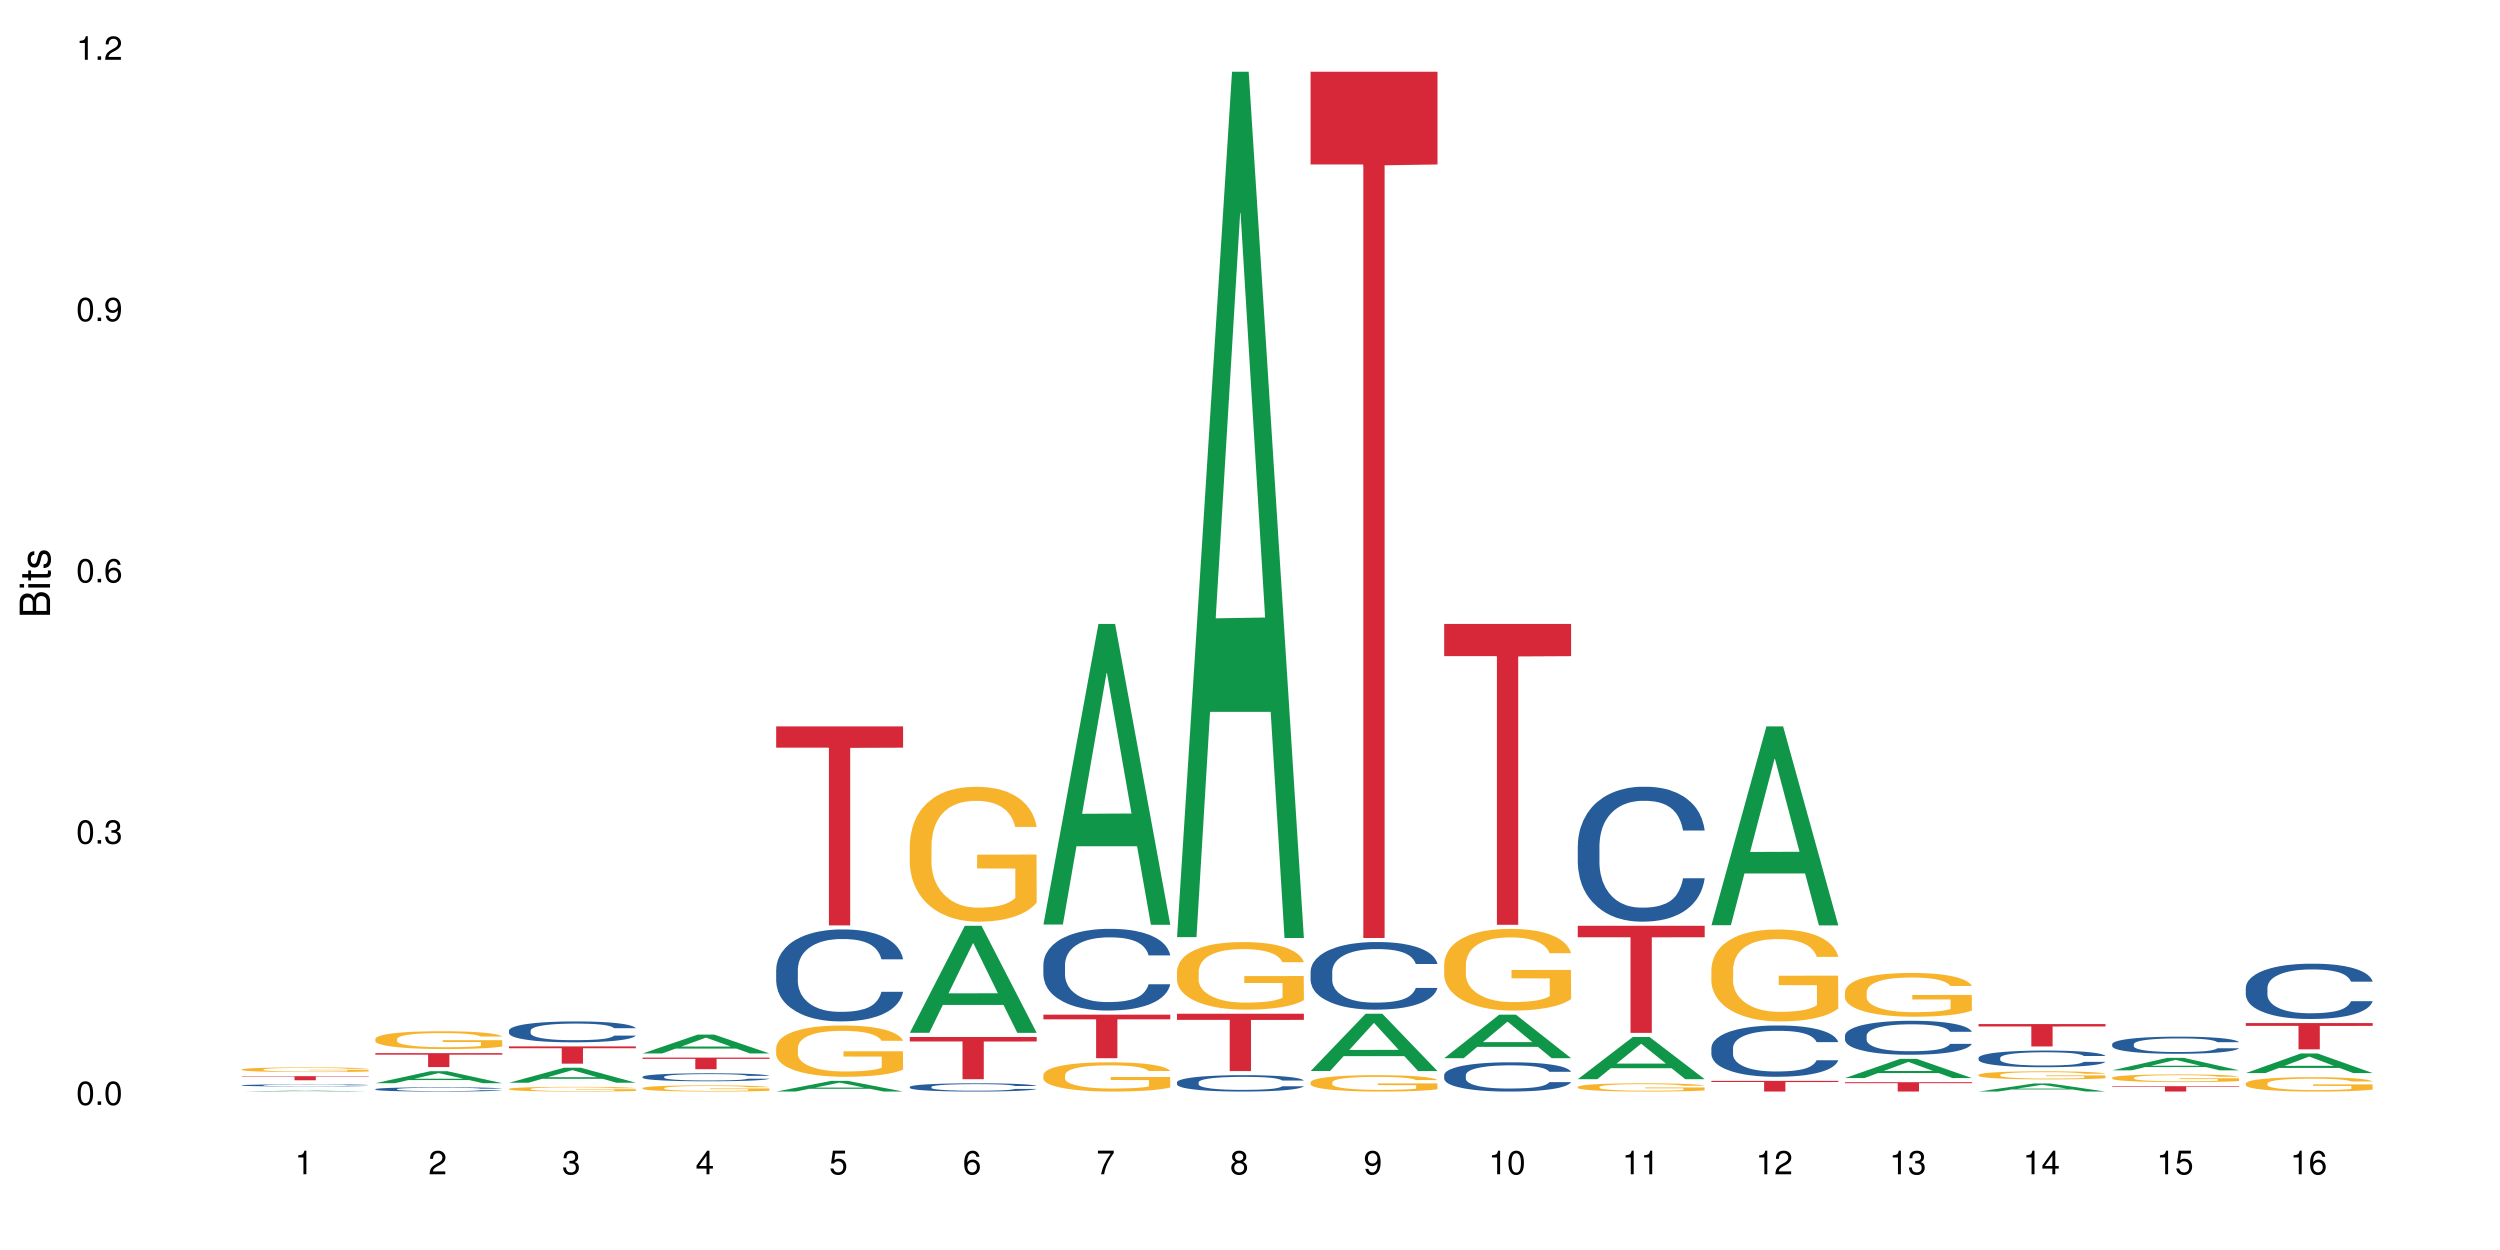 <?xml version="1.0" encoding="UTF-8"?>
<svg xmlns="http://www.w3.org/2000/svg" xmlns:xlink="http://www.w3.org/1999/xlink" width="720pt" height="360pt" viewBox="0 0 720 360" version="1.1">
<defs>
<g>
<symbol overflow="visible" id="glyph0-0">
<path style="stroke:none;" d=""/>
</symbol>
<symbol overflow="visible" id="glyph0-1">
<path style="stroke:none;" d="M 2.641 -6.797 C 2 -6.797 1.422 -6.531 1.078 -6.047 C 0.641 -5.453 0.406 -4.547 0.406 -3.297 C 0.406 -1 1.188 0.219 2.641 0.219 C 4.078 0.219 4.859 -1 4.859 -3.234 C 4.859 -4.562 4.656 -5.438 4.203 -6.047 C 3.844 -6.531 3.281 -6.797 2.641 -6.797 Z M 2.641 -6.047 C 3.547 -6.047 4 -5.125 4 -3.312 C 4 -1.375 3.562 -0.484 2.625 -0.484 C 1.734 -0.484 1.281 -1.422 1.281 -3.281 C 1.281 -5.141 1.734 -6.047 2.641 -6.047 Z M 2.641 -6.047 "/>
</symbol>
<symbol overflow="visible" id="glyph0-2">
<path style="stroke:none;" d="M 1.828 -1 L 0.828 -1 L 0.828 0 L 1.828 0 Z M 1.828 -1 "/>
</symbol>
<symbol overflow="visible" id="glyph0-3">
<path style="stroke:none;" d="M 2.125 -3.125 L 2.578 -3.125 C 3.516 -3.125 3.984 -2.703 3.984 -1.891 C 3.984 -1.031 3.469 -0.531 2.578 -0.531 C 1.656 -0.531 1.203 -0.984 1.156 -1.969 L 0.312 -1.969 C 0.344 -1.422 0.438 -1.078 0.609 -0.766 C 0.953 -0.109 1.625 0.219 2.547 0.219 C 3.953 0.219 4.859 -0.609 4.859 -1.906 C 4.859 -2.766 4.516 -3.25 3.703 -3.516 C 4.344 -3.766 4.656 -4.25 4.656 -4.938 C 4.656 -6.109 3.875 -6.797 2.578 -6.797 C 1.203 -6.797 0.484 -6.047 0.453 -4.609 L 1.297 -4.609 C 1.312 -5.016 1.344 -5.25 1.453 -5.453 C 1.641 -5.828 2.062 -6.062 2.594 -6.062 C 3.344 -6.062 3.797 -5.625 3.797 -4.906 C 3.797 -4.422 3.609 -4.141 3.25 -3.984 C 3.016 -3.891 2.719 -3.844 2.125 -3.844 Z M 2.125 -3.125 "/>
</symbol>
<symbol overflow="visible" id="glyph0-4">
<path style="stroke:none;" d="M 4.781 -5.031 C 4.609 -6.141 3.891 -6.797 2.844 -6.797 C 2.094 -6.797 1.422 -6.438 1.031 -5.828 C 0.609 -5.172 0.406 -4.344 0.406 -3.094 C 0.406 -1.953 0.578 -1.234 0.984 -0.625 C 1.359 -0.078 1.953 0.219 2.703 0.219 C 3.984 0.219 4.922 -0.734 4.922 -2.078 C 4.922 -3.344 4.062 -4.234 2.844 -4.234 C 2.172 -4.234 1.641 -3.969 1.281 -3.469 C 1.281 -5.125 1.828 -6.047 2.797 -6.047 C 3.391 -6.047 3.797 -5.672 3.938 -5.031 Z M 2.734 -3.484 C 3.547 -3.484 4.062 -2.922 4.062 -2 C 4.062 -1.156 3.484 -0.531 2.703 -0.531 C 1.922 -0.531 1.328 -1.188 1.328 -2.047 C 1.328 -2.891 1.906 -3.484 2.734 -3.484 Z M 2.734 -3.484 "/>
</symbol>
<symbol overflow="visible" id="glyph0-5">
<path style="stroke:none;" d="M 0.516 -1.547 C 0.672 -0.438 1.406 0.219 2.438 0.219 C 3.188 0.219 3.859 -0.141 4.266 -0.75 C 4.688 -1.406 4.891 -2.25 4.891 -3.484 C 4.891 -4.625 4.703 -5.359 4.312 -5.953 C 3.938 -6.5 3.344 -6.797 2.594 -6.797 C 1.297 -6.797 0.359 -5.844 0.359 -4.516 C 0.359 -3.25 1.234 -2.344 2.453 -2.344 C 3.094 -2.344 3.562 -2.578 4.016 -3.109 C 4 -1.453 3.469 -0.531 2.5 -0.531 C 1.906 -0.531 1.484 -0.906 1.359 -1.547 Z M 2.578 -6.062 C 3.375 -6.062 3.969 -5.406 3.969 -4.531 C 3.969 -3.688 3.375 -3.094 2.547 -3.094 C 1.734 -3.094 1.234 -3.672 1.234 -4.578 C 1.234 -5.438 1.797 -6.062 2.578 -6.062 Z M 2.578 -6.062 "/>
</symbol>
<symbol overflow="visible" id="glyph0-6">
<path style="stroke:none;" d="M 2.484 -4.844 L 2.484 0 L 3.328 0 L 3.328 -6.797 L 2.766 -6.797 C 2.469 -5.75 2.281 -5.609 0.984 -5.453 L 0.984 -4.844 Z M 2.484 -4.844 "/>
</symbol>
<symbol overflow="visible" id="glyph0-7">
<path style="stroke:none;" d="M 4.859 -0.828 L 1.281 -0.828 C 1.359 -1.391 1.672 -1.75 2.5 -2.234 L 3.469 -2.75 C 4.406 -3.266 4.906 -3.969 4.906 -4.812 C 4.906 -5.375 4.672 -5.906 4.266 -6.266 C 3.859 -6.625 3.375 -6.797 2.719 -6.797 C 1.859 -6.797 1.219 -6.5 0.844 -5.922 C 0.609 -5.562 0.5 -5.125 0.484 -4.438 L 1.328 -4.438 C 1.359 -4.906 1.406 -5.188 1.531 -5.406 C 1.75 -5.812 2.188 -6.062 2.703 -6.062 C 3.469 -6.062 4.031 -5.516 4.031 -4.781 C 4.031 -4.25 3.719 -3.797 3.125 -3.438 L 2.234 -2.938 C 0.812 -2.141 0.406 -1.5 0.328 0 L 4.859 0 Z M 4.859 -0.828 "/>
</symbol>
<symbol overflow="visible" id="glyph0-8">
<path style="stroke:none;" d="M 3.141 -1.625 L 3.141 0 L 3.984 0 L 3.984 -1.625 L 4.984 -1.625 L 4.984 -2.391 L 3.984 -2.391 L 3.984 -6.797 L 3.359 -6.797 L 0.266 -2.516 L 0.266 -1.625 Z M 3.141 -2.391 L 1 -2.391 L 3.141 -5.359 Z M 3.141 -2.391 "/>
</symbol>
<symbol overflow="visible" id="glyph0-9">
<path style="stroke:none;" d="M 4.562 -6.797 L 1.062 -6.797 L 0.547 -3.094 L 1.328 -3.094 C 1.719 -3.562 2.047 -3.734 2.578 -3.734 C 3.484 -3.734 4.062 -3.109 4.062 -2.094 C 4.062 -1.125 3.484 -0.531 2.578 -0.531 C 1.828 -0.531 1.375 -0.906 1.188 -1.672 L 0.328 -1.672 C 0.453 -1.109 0.547 -0.844 0.75 -0.594 C 1.125 -0.078 1.828 0.219 2.594 0.219 C 3.969 0.219 4.922 -0.781 4.922 -2.219 C 4.922 -3.562 4.031 -4.484 2.719 -4.484 C 2.25 -4.484 1.859 -4.359 1.469 -4.062 L 1.734 -5.969 L 4.562 -5.969 Z M 4.562 -6.797 "/>
</symbol>
<symbol overflow="visible" id="glyph0-10">
<path style="stroke:none;" d="M 4.984 -6.797 L 0.438 -6.797 L 0.438 -5.969 L 4.109 -5.969 C 2.5 -3.656 1.828 -2.234 1.328 0 L 2.219 0 C 2.594 -2.172 3.453 -4.047 4.984 -6.094 Z M 4.984 -6.797 "/>
</symbol>
<symbol overflow="visible" id="glyph0-11">
<path style="stroke:none;" d="M 3.75 -3.578 C 4.453 -4 4.688 -4.344 4.688 -4.984 C 4.688 -6.047 3.844 -6.797 2.641 -6.797 C 1.438 -6.797 0.594 -6.047 0.594 -4.984 C 0.594 -4.359 0.828 -4.016 1.516 -3.578 C 0.734 -3.203 0.359 -2.641 0.359 -1.891 C 0.359 -0.641 1.297 0.219 2.641 0.219 C 3.984 0.219 4.922 -0.641 4.922 -1.875 C 4.922 -2.641 4.531 -3.203 3.75 -3.578 Z M 2.641 -6.047 C 3.359 -6.047 3.812 -5.625 3.812 -4.969 C 3.812 -4.344 3.344 -3.922 2.641 -3.922 C 1.922 -3.922 1.453 -4.344 1.453 -4.984 C 1.453 -5.625 1.922 -6.047 2.641 -6.047 Z M 2.641 -3.203 C 3.484 -3.203 4.062 -2.672 4.062 -1.875 C 4.062 -1.062 3.484 -0.531 2.625 -0.531 C 1.797 -0.531 1.219 -1.078 1.219 -1.875 C 1.219 -2.672 1.797 -3.203 2.641 -3.203 Z M 2.641 -3.203 "/>
</symbol>
<symbol overflow="visible" id="glyph1-0">
<path style="stroke:none;" d=""/>
</symbol>
<symbol overflow="visible" id="glyph1-1">
<path style="stroke:none;" d="M 0 -0.953 L 0 -4.891 C 0 -5.719 -0.234 -6.344 -0.734 -6.797 C -1.188 -7.234 -1.812 -7.469 -2.5 -7.469 C -3.547 -7.469 -4.188 -7 -4.625 -5.875 C -4.984 -6.672 -5.641 -7.094 -6.531 -7.094 C -7.156 -7.094 -7.734 -6.859 -8.141 -6.391 C -8.562 -5.938 -8.75 -5.344 -8.75 -4.5 L -8.75 -0.953 Z M -4.984 -2.062 L -7.766 -2.062 L -7.766 -4.219 C -7.766 -4.844 -7.688 -5.203 -7.453 -5.5 C -7.219 -5.812 -6.859 -5.969 -6.375 -5.969 C -5.906 -5.969 -5.531 -5.812 -5.297 -5.5 C -5.062 -5.203 -4.984 -4.844 -4.984 -4.219 Z M -0.984 -2.062 L -4 -2.062 L -4 -4.781 C -4 -5.328 -3.859 -5.688 -3.578 -5.953 C -3.297 -6.219 -2.922 -6.359 -2.484 -6.359 C -2.062 -6.359 -1.688 -6.219 -1.406 -5.953 C -1.109 -5.688 -0.984 -5.328 -0.984 -4.781 Z M -0.984 -2.062 "/>
</symbol>
<symbol overflow="visible" id="glyph1-2">
<path style="stroke:none;" d="M -6.281 -1.797 L -6.281 -0.797 L 0 -0.797 L 0 -1.797 Z M -8.75 -1.797 L -8.75 -0.797 L -7.484 -0.797 L -7.484 -1.797 Z M -8.75 -1.797 "/>
</symbol>
<symbol overflow="visible" id="glyph1-3">
<path style="stroke:none;" d="M -6.281 -3.047 L -6.281 -2.016 L -8.016 -2.016 L -8.016 -1.016 L -6.281 -1.016 L -6.281 -0.172 L -5.469 -0.172 L -5.469 -1.016 L -0.719 -1.016 C -0.078 -1.016 0.281 -1.453 0.281 -2.234 C 0.281 -2.469 0.25 -2.719 0.188 -3.047 L -0.641 -3.047 C -0.609 -2.922 -0.594 -2.766 -0.594 -2.562 C -0.594 -2.141 -0.719 -2.016 -1.156 -2.016 L -5.469 -2.016 L -5.469 -3.047 Z M -6.281 -3.047 "/>
</symbol>
<symbol overflow="visible" id="glyph1-4">
<path style="stroke:none;" d="M -4.531 -5.25 C -5.766 -5.25 -6.469 -4.422 -6.469 -2.969 C -6.469 -1.516 -5.719 -0.562 -4.547 -0.562 C -3.562 -0.562 -3.094 -1.062 -2.734 -2.562 L -2.516 -3.484 C -2.344 -4.188 -2.094 -4.469 -1.625 -4.469 C -1.047 -4.469 -0.641 -3.875 -0.641 -3 C -0.641 -2.453 -0.797 -2 -1.062 -1.75 C -1.25 -1.594 -1.422 -1.531 -1.875 -1.469 L -1.875 -0.406 C -0.422 -0.453 0.281 -1.266 0.281 -2.922 C 0.281 -4.5 -0.5 -5.516 -1.719 -5.516 C -2.656 -5.516 -3.172 -4.984 -3.469 -3.734 L -3.703 -2.766 C -3.891 -1.953 -4.156 -1.609 -4.594 -1.609 C -5.172 -1.609 -5.547 -2.125 -5.547 -2.938 C -5.547 -3.75 -5.203 -4.172 -4.531 -4.203 Z M -4.531 -5.25 "/>
</symbol>
</g>
</defs>
<g id="surface56673">
<rect x="0" y="0" width="720" height="360" style="fill:rgb(100%,100%,100%);fill-opacity:1;stroke:none;"/>
<path style=" stroke:none;fill-rule:nonzero;fill:rgb(6.275%,58.824%,28.235%);fill-opacity:1;" d="M 69.629 314.371 L 69.668 314.371 L 85.484 314.086 L 90.289 314.086 L 106.184 314.371 L 100.598 314.371 L 96.613 314.297 L 79.156 314.297 L 75.254 314.371 L 69.629 314.371 L 80.836 314.266 L 95.012 314.266 L 87.945 314.133 L 87.789 314.133 L 80.797 314.266 L 80.836 314.266 Z M 69.629 314.371 "/>
<path style=" stroke:none;fill-rule:nonzero;fill:rgb(14.51%,36.078%,60%);fill-opacity:1;" d="M 69.629 312.562 L 69.676 312.562 L 69.676 312.551 L 69.809 312.527 L 70.121 312.5 L 70.434 312.484 L 71.234 312.449 L 72.348 312.418 L 73.508 312.395 L 74.355 312.379 L 75.113 312.367 L 76.852 312.348 L 77.965 312.336 L 79.168 312.328 L 80.641 312.316 L 81.711 312.312 L 84.117 312.305 L 85.898 312.301 L 87.281 312.297 L 90.27 312.297 L 92.051 312.301 L 93.344 312.301 L 94.77 312.309 L 95.973 312.312 L 98.07 312.324 L 99.941 312.34 L 100.789 312.348 L 102.125 312.367 L 103.152 312.383 L 103.863 312.398 L 104.668 312.418 L 105.379 312.441 L 105.914 312.473 L 106.184 312.496 L 99.941 312.496 L 99.629 312.473 L 99.273 312.457 L 98.605 312.434 L 97.938 312.418 L 97 312.402 L 96.152 312.391 L 94.992 312.379 L 93.969 312.371 L 92.898 312.367 L 91.875 312.363 L 89.91 312.359 L 87.637 312.359 L 86.793 312.363 L 85.055 312.367 L 84.117 312.371 L 82.781 312.379 L 81.844 312.387 L 80.73 312.398 L 79.973 312.406 L 79.035 312.422 L 78.367 312.434 L 77.609 312.453 L 77.164 312.465 L 76.762 312.48 L 76.406 312.5 L 76.137 312.52 L 75.961 312.539 L 75.871 312.559 L 75.871 312.645 L 75.961 312.668 L 76.184 312.691 L 76.762 312.723 L 77.609 312.754 L 78.59 312.777 L 79.527 312.793 L 80.059 312.801 L 80.773 312.809 L 81.887 312.82 L 83.492 312.832 L 84.43 312.836 L 85.855 312.84 L 87.328 312.844 L 89.289 312.844 L 91.027 312.84 L 92.184 312.84 L 93.391 312.836 L 95.039 312.824 L 96.062 312.816 L 96.953 312.805 L 97.625 312.793 L 98.07 312.785 L 98.738 312.77 L 99.273 312.75 L 99.676 312.73 L 99.941 312.711 L 106.184 312.711 L 105.914 312.734 L 105.516 312.754 L 105.113 312.77 L 104.488 312.789 L 103.773 312.809 L 102.75 312.828 L 101.902 312.84 L 100.789 312.855 L 99.762 312.863 L 98.648 312.875 L 97 312.887 L 95.93 312.891 L 94.77 312.895 L 93.391 312.898 L 91.648 312.902 L 89.777 312.906 L 86.168 312.906 L 84.785 312.902 L 82.957 312.898 L 80.684 312.887 L 79.035 312.879 L 77.742 312.867 L 76.629 312.855 L 75.379 312.84 L 73.773 312.816 L 72.793 312.797 L 72.125 312.781 L 71.367 312.762 L 70.832 312.742 L 70.207 312.711 L 69.762 312.672 L 69.629 312.641 Z M 69.629 312.562 "/>
<path style=" stroke:none;fill-rule:nonzero;fill:rgb(96.863%,70.196%,16.863%);fill-opacity:1;" d="M 69.629 307.992 L 69.676 307.992 L 69.676 307.969 L 69.852 307.914 L 70.297 307.836 L 70.879 307.773 L 71.5 307.727 L 71.902 307.699 L 72.57 307.664 L 73.152 307.637 L 74.621 307.582 L 76.496 307.527 L 77.52 307.508 L 78.68 307.484 L 80.328 307.461 L 81.086 307.453 L 83.402 307.434 L 86.035 307.422 L 88.93 307.418 L 90.27 307.422 L 92.098 307.426 L 94.594 307.438 L 96.02 307.449 L 97.133 307.461 L 98.293 307.48 L 99.719 307.504 L 101.055 307.531 L 102.125 307.562 L 103.195 307.598 L 104.086 307.637 L 104.844 307.68 L 105.516 307.73 L 105.914 307.773 L 106.184 307.816 L 99.984 307.816 L 99.629 307.773 L 99.227 307.742 L 98.559 307.703 L 97.891 307.672 L 97.223 307.648 L 95.973 307.617 L 94.906 307.598 L 93.566 307.582 L 92.273 307.57 L 90.805 307.562 L 89.91 307.559 L 87.551 307.559 L 85.41 307.566 L 84.16 307.578 L 83.27 307.586 L 82.023 307.605 L 81.266 307.621 L 80.816 307.629 L 79.48 307.668 L 78.59 307.703 L 78.098 307.727 L 77.477 307.762 L 77.027 307.797 L 76.539 307.844 L 76.27 307.883 L 75.914 307.965 L 75.871 308.184 L 76.004 308.23 L 76.27 308.281 L 76.629 308.328 L 77.164 308.371 L 77.699 308.41 L 78.633 308.457 L 79.438 308.488 L 80.059 308.508 L 81.266 308.543 L 81.754 308.555 L 82.914 308.574 L 84.117 308.594 L 85.59 308.605 L 86.703 308.613 L 88.484 308.621 L 90.758 308.621 L 93.434 308.613 L 95.129 308.602 L 96.285 308.594 L 97.043 308.586 L 97.98 308.57 L 98.648 308.559 L 99.273 308.547 L 100.031 308.523 L 100.031 308.23 L 89.02 308.23 L 89.02 308.094 L 106.137 308.094 L 106.184 308.57 L 105.246 308.605 L 104.086 308.637 L 102.973 308.66 L 101.812 308.68 L 100.164 308.703 L 98.828 308.719 L 96.777 308.738 L 94.906 308.746 L 92.941 308.754 L 91.203 308.758 L 89.152 308.762 L 87.328 308.758 L 85.363 308.75 L 83.805 308.742 L 80.953 308.711 L 79.168 308.688 L 78.012 308.664 L 76.805 308.641 L 75.602 308.609 L 74.531 308.578 L 73.82 308.551 L 73.105 308.52 L 72.348 308.484 L 71.637 308.441 L 71.102 308.406 L 70.609 308.363 L 70.254 308.32 L 69.898 308.266 L 69.719 308.223 L 69.629 308.184 Z M 69.629 307.992 "/>
<path style=" stroke:none;fill-rule:nonzero;fill:rgb(83.922%,15.686%,22.353%);fill-opacity:1;" d="M 69.629 309.941 L 106.184 309.941 L 106.184 310.066 L 90.949 310.066 L 90.949 311.117 L 84.82 311.117 L 84.82 310.066 L 69.629 310.066 Z M 69.629 309.941 "/>
<path style=" stroke:none;fill-rule:nonzero;fill:rgb(6.275%,58.824%,28.235%);fill-opacity:1;" d="M 108.105 311.957 L 108.145 311.953 L 123.961 308.5 L 128.766 308.5 L 144.66 311.961 L 139.074 311.961 L 135.09 311.055 L 117.637 311.055 L 113.73 311.957 L 108.105 311.957 L 119.312 310.684 L 133.492 310.68 L 126.422 309.066 L 126.344 309.062 L 126.266 309.074 L 119.273 310.68 L 119.312 310.684 Z M 108.105 311.957 "/>
<path style=" stroke:none;fill-rule:nonzero;fill:rgb(14.51%,36.078%,60%);fill-opacity:1;" d="M 108.105 313.676 L 108.152 313.672 L 108.152 313.648 L 108.285 313.605 L 108.598 313.551 L 108.91 313.512 L 109.711 313.445 L 110.824 313.383 L 111.984 313.332 L 112.832 313.305 L 113.59 313.281 L 115.328 313.238 L 116.441 313.219 L 117.645 313.199 L 119.117 313.18 L 120.188 313.168 L 122.594 313.148 L 124.375 313.141 L 125.758 313.137 L 128.746 313.137 L 130.527 313.145 L 131.82 313.148 L 133.246 313.156 L 134.453 313.168 L 136.547 313.191 L 138.418 313.223 L 139.266 313.242 L 140.602 313.277 L 141.629 313.312 L 142.34 313.34 L 143.145 313.383 L 143.855 313.434 L 144.391 313.488 L 144.66 313.539 L 138.418 313.539 L 138.105 313.492 L 137.75 313.457 L 137.082 313.414 L 136.414 313.379 L 135.477 313.348 L 134.629 313.324 L 133.469 313.305 L 132.445 313.289 L 131.375 313.281 L 130.352 313.273 L 128.391 313.266 L 126.117 313.266 L 125.27 313.27 L 123.531 313.277 L 122.594 313.285 L 121.258 313.301 L 120.32 313.316 L 119.207 313.34 L 118.449 313.359 L 117.512 313.387 L 116.844 313.414 L 116.086 313.449 L 115.641 313.48 L 115.238 313.512 L 114.883 313.547 L 114.613 313.586 L 114.438 313.629 L 114.348 313.668 L 114.348 313.844 L 114.438 313.883 L 114.66 313.93 L 115.238 314 L 116.086 314.059 L 117.066 314.105 L 118.004 314.141 L 118.539 314.156 L 119.25 314.176 L 120.363 314.195 L 121.969 314.219 L 122.906 314.23 L 124.332 314.238 L 125.805 314.242 L 127.766 314.242 L 129.504 314.238 L 130.664 314.23 L 131.867 314.223 L 133.516 314.203 L 134.539 314.188 L 135.434 314.164 L 136.102 314.145 L 136.547 314.125 L 137.215 314.09 L 137.75 314.051 L 138.152 314.012 L 138.418 313.973 L 144.66 313.973 L 144.391 314.02 L 143.992 314.062 L 143.59 314.098 L 142.965 314.137 L 142.254 314.172 L 141.227 314.211 L 140.379 314.234 L 139.266 314.266 L 138.242 314.285 L 137.125 314.305 L 135.477 314.328 L 134.406 314.34 L 133.246 314.348 L 131.867 314.355 L 130.129 314.363 L 128.254 314.371 L 126.516 314.371 L 124.645 314.367 L 123.262 314.363 L 121.434 314.355 L 119.16 314.332 L 117.512 314.312 L 116.219 314.289 L 115.105 314.27 L 113.855 314.238 L 112.254 314.188 L 111.27 314.148 L 110.602 314.117 L 109.844 314.074 L 109.309 314.035 L 108.688 313.973 L 108.238 313.891 L 108.105 313.832 Z M 108.105 313.676 "/>
<path style=" stroke:none;fill-rule:nonzero;fill:rgb(96.863%,70.196%,16.863%);fill-opacity:1;" d="M 108.105 299.195 L 108.152 299.191 L 108.152 299.098 L 108.328 298.887 L 108.773 298.598 L 109.355 298.359 L 109.98 298.172 L 110.379 298.07 L 111.047 297.934 L 111.629 297.828 L 113.098 297.617 L 114.973 297.422 L 115.996 297.336 L 117.156 297.258 L 118.805 297.168 L 119.562 297.137 L 121.879 297.062 L 124.512 297.016 L 127.406 297 L 128.746 297.004 L 130.574 297.023 L 133.07 297.074 L 134.496 297.121 L 135.609 297.168 L 136.77 297.23 L 138.195 297.324 L 139.531 297.434 L 140.602 297.547 L 141.672 297.688 L 142.562 297.84 L 143.32 298 L 143.992 298.199 L 144.391 298.363 L 144.66 298.527 L 138.465 298.527 L 138.105 298.363 L 137.707 298.234 L 137.035 298.082 L 136.367 297.969 L 135.699 297.879 L 134.453 297.758 L 133.383 297.684 L 132.043 297.617 L 130.75 297.574 L 129.281 297.547 L 128.391 297.539 L 126.027 297.539 L 123.887 297.57 L 122.637 297.609 L 121.746 297.645 L 120.5 297.715 L 119.742 297.773 L 119.297 297.809 L 117.957 297.957 L 117.066 298.086 L 116.574 298.176 L 115.953 298.316 L 115.508 298.441 L 115.016 298.629 L 114.75 298.77 L 114.391 299.09 L 114.348 299.93 L 114.48 300.109 L 114.75 300.301 L 115.105 300.469 L 115.641 300.648 L 116.176 300.785 L 117.109 300.965 L 117.914 301.086 L 118.539 301.168 L 119.742 301.293 L 120.23 301.336 L 121.391 301.422 L 122.594 301.484 L 124.066 301.543 L 125.18 301.57 L 126.961 301.594 L 129.234 301.594 L 131.91 301.566 L 133.605 301.527 L 134.762 301.492 L 135.52 301.457 L 136.457 301.406 L 137.125 301.359 L 137.75 301.309 L 138.508 301.227 L 138.508 300.109 L 127.496 300.105 L 127.496 299.578 L 144.613 299.574 L 144.66 301.406 L 143.723 301.531 L 142.562 301.656 L 141.449 301.75 L 140.289 301.828 L 138.641 301.918 L 137.305 301.973 L 135.254 302.039 L 133.383 302.082 L 131.422 302.109 L 129.68 302.121 L 127.633 302.129 L 125.805 302.117 L 123.844 302.09 L 122.281 302.051 L 120.855 302.004 L 119.43 301.945 L 117.645 301.848 L 116.488 301.766 L 115.285 301.668 L 114.078 301.551 L 113.012 301.426 L 112.297 301.328 L 111.582 301.215 L 110.824 301.074 L 110.113 300.914 L 109.578 300.77 L 109.086 300.605 L 108.73 300.449 L 108.375 300.242 L 108.195 300.07 L 108.105 299.926 Z M 108.105 299.195 "/>
<path style=" stroke:none;fill-rule:nonzero;fill:rgb(83.922%,15.686%,22.353%);fill-opacity:1;" d="M 108.105 303.309 L 144.66 303.309 L 144.66 303.738 L 129.426 303.742 L 129.426 307.32 L 123.297 307.32 L 123.297 303.746 L 123.207 303.738 L 108.105 303.738 Z M 108.105 303.309 "/>
<path style=" stroke:none;fill-rule:nonzero;fill:rgb(6.275%,58.824%,28.235%);fill-opacity:1;" d="M 146.582 311.828 L 146.621 311.824 L 162.438 307.508 L 167.242 307.508 L 183.137 311.832 L 177.551 311.832 L 173.57 310.703 L 156.113 310.703 L 152.207 311.828 L 146.582 311.828 L 157.793 310.234 L 171.969 310.23 L 164.898 308.215 L 164.82 308.211 L 164.742 308.223 L 157.754 310.23 L 157.793 310.234 Z M 146.582 311.828 "/>
<path style=" stroke:none;fill-rule:nonzero;fill:rgb(14.51%,36.078%,60%);fill-opacity:1;" d="M 146.582 296.793 L 146.629 296.789 L 146.629 296.656 L 146.762 296.449 L 147.074 296.184 L 147.387 296.004 L 148.188 295.68 L 149.301 295.363 L 150.461 295.121 L 151.309 294.98 L 152.066 294.871 L 153.805 294.668 L 154.918 294.562 L 156.121 294.469 L 157.594 294.375 L 158.664 294.32 L 161.07 294.23 L 162.855 294.195 L 164.234 294.176 L 167.223 294.176 L 169.004 294.199 L 170.297 294.227 L 171.727 294.27 L 172.93 294.32 L 175.023 294.441 L 176.895 294.594 L 177.742 294.684 L 179.078 294.852 L 180.105 295.02 L 180.82 295.16 L 181.621 295.363 L 182.336 295.613 L 182.867 295.895 L 183.137 296.129 L 176.895 296.129 L 176.582 295.91 L 176.227 295.738 L 175.559 295.512 L 174.891 295.355 L 173.953 295.195 L 173.105 295.09 L 171.949 294.984 L 170.922 294.918 L 169.852 294.871 L 168.828 294.836 L 166.867 294.805 L 164.594 294.805 L 163.746 294.816 L 162.008 294.859 L 161.07 294.898 L 159.734 294.973 L 158.797 295.047 L 157.684 295.156 L 156.926 295.25 L 155.988 295.391 L 155.32 295.52 L 154.562 295.699 L 154.117 295.836 L 153.715 295.992 L 153.359 296.172 L 153.09 296.367 L 152.914 296.57 L 152.824 296.766 L 152.824 297.621 L 152.914 297.816 L 153.137 298.047 L 153.715 298.383 L 154.562 298.676 L 155.543 298.906 L 156.48 299.07 L 157.016 299.148 L 157.727 299.234 L 158.844 299.348 L 160.445 299.457 L 161.383 299.5 L 162.809 299.543 L 164.281 299.566 L 166.242 299.566 L 167.98 299.543 L 169.141 299.516 L 170.344 299.473 L 171.992 299.379 L 173.016 299.289 L 173.91 299.188 L 174.578 299.082 L 175.023 298.992 L 175.691 298.824 L 176.227 298.637 L 176.629 298.445 L 176.895 298.258 L 183.137 298.258 L 182.867 298.477 L 182.469 298.691 L 182.066 298.852 L 181.441 299.043 L 180.73 299.215 L 179.703 299.406 L 178.855 299.531 L 177.742 299.672 L 176.719 299.773 L 175.602 299.867 L 173.953 299.977 L 172.883 300.031 L 171.727 300.082 L 170.344 300.125 L 168.605 300.164 L 166.73 300.188 L 164.992 300.191 L 163.121 300.18 L 161.738 300.16 L 159.91 300.109 L 157.637 300.012 L 155.988 299.906 L 154.695 299.801 L 153.582 299.691 L 152.332 299.543 L 150.73 299.301 L 149.75 299.113 L 149.078 298.961 L 148.32 298.746 L 147.785 298.555 L 147.164 298.246 L 146.719 297.855 L 146.582 297.555 Z M 146.582 296.793 "/>
<path style=" stroke:none;fill-rule:nonzero;fill:rgb(96.863%,70.196%,16.863%);fill-opacity:1;" d="M 146.582 313.594 L 146.629 313.594 L 146.629 313.566 L 146.805 313.512 L 147.25 313.434 L 147.832 313.371 L 148.457 313.32 L 148.855 313.297 L 149.523 313.258 L 150.105 313.23 L 151.574 313.176 L 153.449 313.121 L 154.473 313.102 L 155.633 313.078 L 157.281 313.055 L 158.039 313.047 L 160.359 313.027 L 162.988 313.016 L 165.887 313.012 L 167.223 313.012 L 169.051 313.016 L 171.547 313.031 L 172.973 313.043 L 174.086 313.055 L 175.246 313.07 L 176.672 313.098 L 178.012 313.125 L 179.078 313.156 L 180.148 313.195 L 181.043 313.234 L 181.801 313.277 L 182.469 313.328 L 182.867 313.371 L 183.137 313.414 L 176.941 313.414 L 176.582 313.371 L 176.184 313.34 L 175.516 313.297 L 174.844 313.27 L 174.176 313.246 L 172.93 313.211 L 171.859 313.191 L 170.52 313.176 L 169.227 313.164 L 167.758 313.156 L 166.867 313.152 L 164.504 313.152 L 162.363 313.164 L 161.117 313.172 L 160.223 313.184 L 158.977 313.199 L 158.219 313.215 L 157.773 313.227 L 156.434 313.266 L 155.543 313.301 L 155.055 313.324 L 154.43 313.359 L 153.984 313.395 L 153.492 313.441 L 153.227 313.48 L 152.867 313.566 L 152.824 313.789 L 152.957 313.836 L 153.227 313.887 L 153.582 313.93 L 154.117 313.977 L 154.652 314.016 L 155.586 314.062 L 156.391 314.094 L 157.016 314.117 L 158.219 314.148 L 158.707 314.16 L 159.867 314.184 L 161.07 314.199 L 162.543 314.215 L 163.656 314.223 L 165.438 314.23 L 167.711 314.23 L 170.387 314.223 L 172.082 314.211 L 173.242 314.203 L 174 314.191 L 174.934 314.18 L 175.602 314.168 L 176.227 314.152 L 176.984 314.133 L 176.984 313.836 L 165.973 313.836 L 165.973 313.695 L 183.094 313.695 L 183.137 314.18 L 182.199 314.215 L 181.043 314.246 L 179.926 314.27 L 178.77 314.293 L 177.117 314.316 L 175.781 314.328 L 173.73 314.348 L 171.859 314.359 L 169.898 314.367 L 168.16 314.371 L 166.109 314.371 L 164.281 314.367 L 162.32 314.359 L 160.758 314.352 L 159.332 314.34 L 157.906 314.32 L 156.121 314.297 L 154.965 314.273 L 153.762 314.25 L 152.555 314.219 L 151.488 314.184 L 150.773 314.16 L 150.059 314.129 L 149.301 314.09 L 148.59 314.051 L 148.055 314.012 L 147.562 313.969 L 147.207 313.926 L 146.852 313.871 L 146.672 313.824 L 146.582 313.785 Z M 146.582 313.594 "/>
<path style=" stroke:none;fill-rule:nonzero;fill:rgb(83.922%,15.686%,22.353%);fill-opacity:1;" d="M 146.582 301.371 L 183.137 301.371 L 183.137 301.902 L 167.902 301.906 L 167.902 306.328 L 161.773 306.328 L 161.773 301.91 L 161.684 301.902 L 146.582 301.902 Z M 146.582 301.371 "/>
<path style=" stroke:none;fill-rule:nonzero;fill:rgb(6.275%,58.824%,28.235%);fill-opacity:1;" d="M 185.059 303.402 L 185.098 303.395 L 200.914 297.973 L 205.719 297.973 L 221.613 303.406 L 216.027 303.406 L 212.047 301.988 L 194.59 301.988 L 190.684 303.402 L 185.059 303.402 L 196.27 301.402 L 210.445 301.395 L 203.375 298.859 L 203.297 298.855 L 203.219 298.871 L 196.23 301.395 L 196.27 301.402 Z M 185.059 303.402 "/>
<path style=" stroke:none;fill-rule:nonzero;fill:rgb(14.51%,36.078%,60%);fill-opacity:1;" d="M 185.059 310.113 L 185.105 310.109 L 185.105 310.059 L 185.238 309.98 L 185.551 309.879 L 185.863 309.809 L 186.664 309.684 L 187.781 309.566 L 188.938 309.473 L 189.785 309.418 L 190.543 309.375 L 192.281 309.297 L 193.395 309.258 L 194.602 309.223 L 196.07 309.188 L 197.141 309.164 L 199.547 309.133 L 201.332 309.117 L 202.711 309.109 L 205.699 309.109 L 207.484 309.117 L 208.773 309.129 L 210.203 309.145 L 211.406 309.164 L 213.5 309.211 L 215.371 309.27 L 216.219 309.305 L 217.559 309.371 L 218.582 309.434 L 219.297 309.488 L 220.098 309.566 L 220.812 309.66 L 221.348 309.766 L 221.613 309.855 L 215.371 309.855 L 215.062 309.773 L 214.703 309.707 L 214.035 309.621 L 213.367 309.562 L 212.43 309.5 L 211.582 309.461 L 210.426 309.418 L 209.398 309.395 L 208.328 309.375 L 207.305 309.363 L 205.344 309.352 L 203.07 309.352 L 202.223 309.355 L 200.484 309.371 L 199.547 309.387 L 198.211 309.414 L 197.273 309.441 L 196.16 309.484 L 195.402 309.52 L 194.465 309.574 L 193.797 309.625 L 193.039 309.691 L 192.594 309.746 L 192.191 309.805 L 191.836 309.875 L 191.57 309.949 L 191.391 310.027 L 191.301 310.102 L 191.301 310.426 L 191.391 310.504 L 191.613 310.59 L 192.191 310.719 L 193.039 310.832 L 194.02 310.918 L 194.957 310.984 L 195.492 311.012 L 196.203 311.047 L 197.32 311.09 L 198.922 311.129 L 199.859 311.148 L 201.285 311.164 L 202.758 311.172 L 204.719 311.172 L 206.457 311.164 L 207.617 311.152 L 208.82 311.137 L 210.469 311.102 L 211.496 311.066 L 212.387 311.027 L 213.055 310.988 L 213.5 310.953 L 214.168 310.887 L 214.703 310.816 L 215.105 310.742 L 215.371 310.672 L 221.613 310.672 L 221.348 310.754 L 220.945 310.836 L 220.543 310.898 L 219.918 310.973 L 219.207 311.039 L 218.18 311.109 L 217.336 311.16 L 216.219 311.211 L 215.195 311.254 L 214.078 311.289 L 212.43 311.328 L 211.359 311.352 L 210.203 311.371 L 208.82 311.387 L 207.082 311.402 L 205.211 311.41 L 203.469 311.41 L 201.598 311.406 L 200.215 311.398 L 198.391 311.379 L 196.117 311.344 L 194.465 311.301 L 193.172 311.262 L 192.059 311.219 L 190.812 311.164 L 189.207 311.07 L 188.227 311 L 187.555 310.941 L 186.797 310.859 L 186.266 310.785 L 185.641 310.668 L 185.195 310.52 L 185.059 310.402 Z M 185.059 310.113 "/>
<path style=" stroke:none;fill-rule:nonzero;fill:rgb(96.863%,70.196%,16.863%);fill-opacity:1;" d="M 185.059 313.352 L 185.105 313.352 L 185.105 313.32 L 185.281 313.246 L 185.73 313.145 L 186.309 313.062 L 186.934 312.996 L 187.332 312.965 L 188.004 312.914 L 188.582 312.879 L 190.055 312.805 L 191.926 312.738 L 192.949 312.707 L 194.109 312.68 L 195.758 312.648 L 196.516 312.637 L 198.836 312.613 L 201.465 312.598 L 204.363 312.59 L 205.699 312.594 L 207.527 312.598 L 210.023 312.617 L 211.449 312.633 L 212.562 312.648 L 213.723 312.672 L 215.148 312.703 L 216.488 312.742 L 217.559 312.781 L 218.625 312.832 L 219.52 312.883 L 220.277 312.938 L 220.945 313.008 L 221.348 313.062 L 221.613 313.121 L 215.418 313.121 L 215.062 313.062 L 214.66 313.02 L 213.992 312.965 L 213.32 312.93 L 212.652 312.898 L 211.406 312.855 L 210.336 312.828 L 209 312.805 L 207.707 312.793 L 206.234 312.781 L 205.344 312.777 L 202.98 312.777 L 200.84 312.789 L 199.594 312.801 L 198.699 312.816 L 197.453 312.84 L 196.695 312.859 L 196.25 312.871 L 194.91 312.922 L 194.02 312.969 L 193.531 313 L 192.906 313.047 L 192.461 313.094 L 191.969 313.156 L 191.703 313.207 L 191.344 313.316 L 191.301 313.609 L 191.434 313.672 L 191.703 313.738 L 192.059 313.797 L 192.594 313.855 L 193.129 313.906 L 194.066 313.969 L 194.867 314.012 L 195.492 314.039 L 196.695 314.082 L 197.184 314.098 L 198.344 314.125 L 199.547 314.148 L 201.02 314.168 L 202.133 314.176 L 203.918 314.184 L 206.191 314.184 L 208.863 314.176 L 210.559 314.164 L 211.719 314.148 L 212.477 314.137 L 213.41 314.121 L 214.078 314.105 L 214.703 314.086 L 215.461 314.059 L 215.461 313.672 L 204.453 313.668 L 204.453 313.488 L 221.57 313.484 L 221.613 314.121 L 220.676 314.164 L 219.52 314.207 L 218.402 314.238 L 217.246 314.266 L 215.594 314.297 L 214.258 314.316 L 212.207 314.34 L 210.336 314.355 L 208.375 314.363 L 206.637 314.367 L 204.586 314.371 L 202.758 314.367 L 200.797 314.359 L 199.234 314.344 L 197.809 314.328 L 196.383 314.309 L 194.602 314.273 L 193.441 314.246 L 192.238 314.211 L 191.035 314.172 L 189.965 314.125 L 189.25 314.094 L 188.539 314.055 L 187.781 314.004 L 187.066 313.949 L 186.531 313.898 L 186.039 313.844 L 185.684 313.789 L 185.328 313.715 L 185.148 313.656 L 185.059 313.605 Z M 185.059 313.352 "/>
<path style=" stroke:none;fill-rule:nonzero;fill:rgb(83.922%,15.686%,22.353%);fill-opacity:1;" d="M 185.059 304.586 L 221.613 304.586 L 221.613 304.945 L 206.379 304.945 L 206.379 307.93 L 200.25 307.93 L 200.25 304.949 L 200.16 304.945 L 185.059 304.945 Z M 185.059 304.586 "/>
<path style=" stroke:none;fill-rule:nonzero;fill:rgb(6.275%,58.824%,28.235%);fill-opacity:1;" d="M 223.539 314.367 L 223.578 314.363 L 239.391 311.297 L 244.195 311.297 L 260.09 314.371 L 254.504 314.371 L 250.523 313.566 L 233.066 313.566 L 229.16 314.367 L 223.539 314.367 L 234.746 313.234 L 248.922 313.234 L 241.852 311.797 L 241.773 311.797 L 241.695 311.805 L 234.707 313.234 L 234.746 313.234 Z M 223.539 314.367 "/>
<path style=" stroke:none;fill-rule:nonzero;fill:rgb(14.51%,36.078%,60%);fill-opacity:1;" d="M 223.539 279.211 L 223.582 279.184 L 223.582 278.605 L 223.715 277.684 L 224.027 276.523 L 224.34 275.727 L 225.141 274.297 L 226.258 272.918 L 227.414 271.852 L 228.262 271.223 L 229.02 270.738 L 230.758 269.844 L 231.875 269.387 L 233.078 268.973 L 234.547 268.562 L 235.617 268.32 L 238.023 267.934 L 239.809 267.766 L 241.191 267.691 L 244.176 267.691 L 245.961 267.789 L 247.254 267.91 L 248.68 268.102 L 249.883 268.32 L 251.977 268.852 L 253.848 269.531 L 254.695 269.918 L 256.035 270.668 L 257.059 271.395 L 257.773 272.023 L 258.574 272.918 L 259.289 274.008 L 259.824 275.242 L 260.09 276.281 L 253.848 276.281 L 253.539 275.312 L 253.18 274.562 L 252.512 273.57 L 251.844 272.871 L 250.906 272.168 L 250.059 271.707 L 248.902 271.25 L 247.875 270.957 L 246.805 270.738 L 245.781 270.594 L 243.82 270.449 L 241.547 270.449 L 240.699 270.5 L 238.961 270.691 L 238.023 270.859 L 236.688 271.199 L 235.75 271.516 L 234.637 272 L 233.879 272.41 L 232.941 273.039 L 232.273 273.594 L 231.516 274.395 L 231.07 275 L 230.668 275.676 L 230.312 276.477 L 230.047 277.32 L 229.867 278.219 L 229.777 279.09 L 229.777 282.84 L 229.867 283.711 L 230.09 284.727 L 230.668 286.203 L 231.516 287.484 L 232.496 288.5 L 233.434 289.227 L 233.969 289.566 L 234.68 289.953 L 235.797 290.438 L 237.402 290.922 L 238.336 291.113 L 239.762 291.309 L 241.234 291.406 L 243.195 291.406 L 244.934 291.309 L 246.094 291.188 L 247.297 290.992 L 248.945 290.582 L 249.973 290.195 L 250.863 289.734 L 251.531 289.277 L 251.977 288.887 L 252.645 288.137 L 253.18 287.316 L 253.582 286.469 L 253.848 285.645 L 260.09 285.645 L 259.824 286.613 L 259.422 287.559 L 259.02 288.258 L 258.395 289.105 L 257.684 289.855 L 256.656 290.703 L 255.812 291.262 L 254.695 291.863 L 253.672 292.324 L 252.559 292.734 L 250.906 293.219 L 249.836 293.461 L 248.68 293.68 L 247.297 293.875 L 245.559 294.043 L 243.688 294.141 L 241.949 294.164 L 240.074 294.113 L 238.695 294.02 L 236.867 293.801 L 234.594 293.363 L 232.941 292.906 L 231.648 292.445 L 230.535 291.961 L 229.289 291.309 L 227.684 290.242 L 226.703 289.422 L 226.035 288.742 L 225.277 287.801 L 224.742 286.953 L 224.117 285.598 L 223.672 283.879 L 223.539 282.547 Z M 223.539 279.211 "/>
<path style=" stroke:none;fill-rule:nonzero;fill:rgb(96.863%,70.196%,16.863%);fill-opacity:1;" d="M 223.539 301.672 L 223.582 301.656 L 223.582 301.387 L 223.762 300.781 L 224.207 299.945 L 224.785 299.254 L 225.41 298.715 L 225.812 298.434 L 226.48 298.027 L 227.059 297.73 L 228.531 297.125 L 230.402 296.559 L 231.426 296.316 L 232.586 296.086 L 234.234 295.828 L 234.992 295.734 L 237.312 295.52 L 239.941 295.383 L 242.84 295.344 L 244.176 295.355 L 246.004 295.41 L 248.5 295.559 L 249.926 295.695 L 251.043 295.828 L 252.199 296.004 L 253.625 296.273 L 254.965 296.598 L 256.035 296.922 L 257.105 297.328 L 257.996 297.758 L 258.754 298.23 L 259.422 298.797 L 259.824 299.27 L 260.09 299.742 L 253.895 299.742 L 253.539 299.27 L 253.137 298.906 L 252.469 298.461 L 251.801 298.137 L 251.129 297.879 L 249.883 297.527 L 248.812 297.312 L 247.477 297.125 L 246.184 297.004 L 244.711 296.922 L 243.82 296.895 L 241.457 296.895 L 239.316 296.988 L 238.07 297.098 L 237.18 297.203 L 235.93 297.406 L 235.172 297.57 L 234.727 297.676 L 233.391 298.094 L 232.496 298.473 L 232.008 298.73 L 231.383 299.133 L 230.938 299.5 L 230.445 300.039 L 230.18 300.441 L 229.824 301.359 L 229.777 303.789 L 229.91 304.301 L 230.18 304.855 L 230.535 305.34 L 231.07 305.852 L 231.605 306.246 L 232.543 306.77 L 233.344 307.121 L 233.969 307.352 L 235.172 307.715 L 235.664 307.836 L 236.82 308.078 L 238.023 308.27 L 239.496 308.43 L 240.609 308.512 L 242.395 308.578 L 244.668 308.578 L 247.34 308.496 L 249.035 308.391 L 250.195 308.281 L 250.953 308.188 L 251.887 308.039 L 252.559 307.902 L 253.18 307.754 L 253.938 307.527 L 253.938 304.301 L 242.93 304.289 L 242.93 302.777 L 260.047 302.762 L 260.09 308.039 L 259.152 308.402 L 257.996 308.754 L 256.879 309.023 L 255.723 309.254 L 254.074 309.508 L 252.734 309.672 L 250.684 309.859 L 248.812 309.98 L 246.852 310.062 L 245.113 310.102 L 243.062 310.117 L 241.234 310.09 L 239.273 310.008 L 237.711 309.902 L 236.285 309.766 L 234.859 309.59 L 233.078 309.309 L 231.918 309.078 L 230.715 308.793 L 229.512 308.457 L 228.441 308.094 L 227.727 307.809 L 227.016 307.484 L 226.258 307.082 L 225.543 306.621 L 225.008 306.203 L 224.52 305.73 L 224.16 305.285 L 223.805 304.68 L 223.625 304.195 L 223.539 303.777 Z M 223.539 301.672 "/>
<path style=" stroke:none;fill-rule:nonzero;fill:rgb(83.922%,15.686%,22.353%);fill-opacity:1;" d="M 223.539 209.195 L 260.09 209.195 L 260.09 215.332 L 244.855 215.387 L 244.855 266.512 L 238.727 266.512 L 238.727 215.441 L 238.637 215.332 L 223.539 215.332 Z M 223.539 209.195 "/>
<path style=" stroke:none;fill-rule:nonzero;fill:rgb(6.275%,58.824%,28.235%);fill-opacity:1;" d="M 262.016 297.441 L 262.055 297.41 L 277.871 266.625 L 282.672 266.625 L 298.566 297.469 L 292.984 297.469 L 289 289.418 L 271.543 289.418 L 267.637 297.441 L 262.016 297.441 L 273.223 286.086 L 287.398 286.059 L 280.328 271.664 L 280.25 271.633 L 280.172 271.719 L 273.184 286.059 L 273.223 286.086 Z M 262.016 297.441 "/>
<path style=" stroke:none;fill-rule:nonzero;fill:rgb(14.51%,36.078%,60%);fill-opacity:1;" d="M 262.016 313.027 L 262.059 313.023 L 262.059 312.973 L 262.191 312.891 L 262.504 312.785 L 262.816 312.715 L 263.617 312.586 L 264.734 312.461 L 265.891 312.367 L 266.738 312.309 L 267.496 312.266 L 269.234 312.184 L 270.352 312.145 L 271.555 312.105 L 273.023 312.07 L 274.094 312.047 L 276.5 312.012 L 278.285 312 L 279.668 311.992 L 282.652 311.992 L 284.438 312 L 285.73 312.012 L 287.156 312.027 L 288.359 312.047 L 290.453 312.098 L 292.328 312.156 L 293.172 312.191 L 294.512 312.258 L 295.535 312.324 L 296.25 312.383 L 297.051 312.461 L 297.766 312.559 L 298.301 312.672 L 298.566 312.766 L 292.328 312.766 L 292.016 312.676 L 291.656 312.609 L 290.988 312.52 L 290.32 312.457 L 289.383 312.395 L 288.539 312.352 L 287.379 312.312 L 286.352 312.285 L 285.285 312.266 L 284.258 312.254 L 282.297 312.238 L 280.023 312.238 L 279.176 312.242 L 277.438 312.262 L 276.5 312.277 L 275.164 312.309 L 274.227 312.336 L 273.113 312.379 L 272.355 312.414 L 271.422 312.473 L 270.75 312.523 L 269.992 312.594 L 269.547 312.648 L 269.148 312.711 L 268.789 312.781 L 268.523 312.855 L 268.344 312.938 L 268.254 313.016 L 268.254 313.352 L 268.344 313.43 L 268.566 313.523 L 269.148 313.656 L 269.992 313.77 L 270.973 313.863 L 271.91 313.926 L 272.445 313.957 L 273.16 313.992 L 274.273 314.035 L 275.879 314.078 L 276.812 314.098 L 278.238 314.113 L 279.711 314.121 L 281.672 314.121 L 283.41 314.113 L 284.57 314.102 L 285.773 314.086 L 287.422 314.051 L 288.449 314.016 L 289.34 313.973 L 290.008 313.93 L 290.453 313.898 L 291.121 313.828 L 291.656 313.754 L 292.059 313.68 L 292.328 313.605 L 298.566 313.605 L 298.301 313.691 L 297.898 313.777 L 297.496 313.84 L 296.875 313.918 L 296.16 313.984 L 295.137 314.059 L 294.289 314.109 L 293.172 314.164 L 292.148 314.207 L 291.035 314.242 L 289.383 314.285 L 288.316 314.309 L 287.156 314.328 L 285.773 314.344 L 284.035 314.359 L 282.164 314.367 L 280.426 314.371 L 278.551 314.367 L 277.172 314.359 L 275.344 314.34 L 273.07 314.301 L 271.422 314.258 L 270.129 314.215 L 269.012 314.172 L 267.766 314.113 L 266.16 314.02 L 265.18 313.945 L 264.512 313.883 L 263.754 313.797 L 263.219 313.723 L 262.594 313.602 L 262.148 313.445 L 262.016 313.328 Z M 262.016 313.027 "/>
<path style=" stroke:none;fill-rule:nonzero;fill:rgb(96.863%,70.196%,16.863%);fill-opacity:1;" d="M 262.016 243.23 L 262.059 243.195 L 262.059 242.488 L 262.238 240.891 L 262.684 238.691 L 263.262 236.883 L 263.887 235.461 L 264.289 234.719 L 264.957 233.652 L 265.535 232.871 L 267.008 231.273 L 268.879 229.785 L 269.906 229.145 L 271.062 228.543 L 272.711 227.867 L 273.469 227.621 L 275.789 227.055 L 278.418 226.699 L 281.316 226.59 L 282.652 226.629 L 284.48 226.77 L 286.977 227.16 L 288.402 227.516 L 289.52 227.867 L 290.676 228.332 L 292.105 229.039 L 293.441 229.891 L 294.512 230.742 L 295.582 231.809 L 296.473 232.941 L 297.23 234.184 L 297.898 235.676 L 298.301 236.918 L 298.566 238.16 L 292.371 238.16 L 292.016 236.918 L 291.613 235.957 L 290.945 234.789 L 290.277 233.938 L 289.605 233.262 L 288.359 232.34 L 287.289 231.773 L 285.953 231.273 L 284.66 230.957 L 283.188 230.742 L 282.297 230.672 L 279.934 230.672 L 277.793 230.922 L 276.547 231.203 L 275.656 231.488 L 274.406 232.02 L 273.648 232.445 L 273.203 232.73 L 271.867 233.828 L 270.973 234.824 L 270.484 235.496 L 269.859 236.562 L 269.414 237.52 L 268.922 238.938 L 268.656 240.004 L 268.301 242.418 L 268.254 248.805 L 268.391 250.152 L 268.656 251.605 L 269.012 252.883 L 269.547 254.23 L 270.082 255.262 L 271.02 256.645 L 271.82 257.566 L 272.445 258.168 L 273.648 259.129 L 274.141 259.445 L 275.297 260.086 L 276.5 260.582 L 277.973 261.008 L 279.086 261.223 L 280.871 261.398 L 283.145 261.398 L 285.816 261.188 L 287.512 260.902 L 288.672 260.617 L 289.43 260.371 L 290.363 259.98 L 291.035 259.625 L 291.656 259.234 L 292.414 258.633 L 292.414 250.152 L 281.406 250.117 L 281.406 246.141 L 298.523 246.105 L 298.566 259.98 L 297.633 260.938 L 296.473 261.859 L 295.359 262.57 L 294.199 263.172 L 292.551 263.848 L 291.211 264.273 L 289.16 264.77 L 287.289 265.09 L 285.328 265.301 L 283.59 265.406 L 281.539 265.445 L 279.711 265.371 L 277.75 265.16 L 276.191 264.875 L 274.762 264.52 L 273.336 264.059 L 271.555 263.316 L 270.395 262.711 L 269.191 261.965 L 267.988 261.078 L 266.918 260.121 L 266.203 259.375 L 265.492 258.523 L 264.734 257.461 L 264.02 256.254 L 263.484 255.152 L 262.996 253.914 L 262.637 252.742 L 262.281 251.145 L 262.102 249.867 L 262.016 248.766 Z M 262.016 243.23 "/>
<path style=" stroke:none;fill-rule:nonzero;fill:rgb(83.922%,15.686%,22.353%);fill-opacity:1;" d="M 262.016 298.648 L 298.566 298.648 L 298.566 299.949 L 283.332 299.961 L 283.332 310.812 L 277.203 310.812 L 277.203 299.973 L 277.113 299.949 L 262.016 299.949 Z M 262.016 298.648 "/>
<path style=" stroke:none;fill-rule:nonzero;fill:rgb(6.275%,58.824%,28.235%);fill-opacity:1;" d="M 300.492 266.262 L 300.531 266.18 L 316.348 179.699 L 321.148 179.699 L 337.043 266.344 L 331.461 266.344 L 327.477 243.727 L 310.02 243.727 L 306.113 266.262 L 300.492 266.262 L 311.699 234.371 L 325.875 234.289 L 318.809 193.855 L 318.73 193.773 L 318.652 194.02 L 311.66 234.289 L 311.699 234.371 Z M 300.492 266.262 "/>
<path style=" stroke:none;fill-rule:nonzero;fill:rgb(14.51%,36.078%,60%);fill-opacity:1;" d="M 300.492 277.758 L 300.535 277.734 L 300.535 277.219 L 300.668 276.402 L 300.98 275.371 L 301.293 274.66 L 302.098 273.391 L 303.211 272.168 L 304.371 271.219 L 305.215 270.66 L 305.973 270.23 L 307.711 269.438 L 308.828 269.027 L 310.031 268.66 L 311.5 268.297 L 312.57 268.082 L 314.98 267.738 L 316.762 267.586 L 318.145 267.523 L 321.129 267.523 L 322.914 267.609 L 324.207 267.715 L 325.633 267.887 L 326.836 268.082 L 328.93 268.555 L 330.805 269.156 L 331.652 269.5 L 332.988 270.168 L 334.012 270.812 L 334.727 271.371 L 335.527 272.168 L 336.242 273.133 L 336.777 274.23 L 337.043 275.156 L 330.805 275.156 L 330.492 274.293 L 330.137 273.629 L 329.465 272.746 L 328.797 272.125 L 327.863 271.5 L 327.016 271.09 L 325.855 270.684 L 324.832 270.426 L 323.762 270.23 L 322.734 270.102 L 320.773 269.973 L 318.5 269.973 L 317.652 270.016 L 315.914 270.188 L 314.98 270.34 L 313.641 270.641 L 312.707 270.918 L 311.59 271.348 L 310.832 271.715 L 309.898 272.273 L 309.227 272.77 L 308.469 273.477 L 308.023 274.016 L 307.625 274.617 L 307.266 275.328 L 307 276.078 L 306.82 276.875 L 306.73 277.648 L 306.73 280.98 L 306.82 281.754 L 307.043 282.656 L 307.625 283.969 L 308.469 285.109 L 309.449 286.012 L 310.387 286.656 L 310.922 286.957 L 311.637 287.301 L 312.75 287.73 L 314.355 288.16 L 315.289 288.332 L 316.719 288.504 L 318.188 288.59 L 320.148 288.59 L 321.887 288.504 L 323.047 288.398 L 324.25 288.227 L 325.898 287.859 L 326.926 287.516 L 327.816 287.109 L 328.484 286.699 L 328.93 286.355 L 329.602 285.688 L 330.137 284.957 L 330.535 284.207 L 330.805 283.477 L 337.043 283.477 L 336.777 284.336 L 336.375 285.172 L 335.973 285.797 L 335.352 286.551 L 334.637 287.215 L 333.613 287.969 L 332.766 288.461 L 331.652 289 L 330.625 289.41 L 329.512 289.773 L 327.863 290.203 L 326.793 290.418 L 325.633 290.613 L 324.25 290.785 L 322.512 290.934 L 320.641 291.02 L 318.902 291.043 L 317.027 291 L 315.648 290.914 L 313.82 290.719 L 311.547 290.332 L 309.898 289.926 L 308.605 289.516 L 307.488 289.086 L 306.242 288.504 L 304.637 287.559 L 303.656 286.828 L 302.988 286.227 L 302.23 285.387 L 301.695 284.637 L 301.07 283.434 L 300.625 281.906 L 300.492 280.723 Z M 300.492 277.758 "/>
<path style=" stroke:none;fill-rule:nonzero;fill:rgb(96.863%,70.196%,16.863%);fill-opacity:1;" d="M 300.492 309.555 L 300.535 309.547 L 300.535 309.391 L 300.715 309.047 L 301.16 308.57 L 301.738 308.176 L 302.363 307.867 L 302.766 307.707 L 303.434 307.477 L 304.012 307.305 L 305.484 306.961 L 307.355 306.637 L 308.383 306.5 L 309.539 306.367 L 311.191 306.223 L 311.949 306.168 L 314.266 306.043 L 316.895 305.969 L 319.793 305.945 L 321.129 305.953 L 322.957 305.984 L 325.453 306.066 L 326.879 306.145 L 327.996 306.223 L 329.152 306.32 L 330.582 306.477 L 331.918 306.66 L 332.988 306.844 L 334.059 307.074 L 334.949 307.32 L 335.707 307.59 L 336.375 307.914 L 336.777 308.184 L 337.043 308.453 L 330.848 308.453 L 330.492 308.184 L 330.09 307.977 L 329.422 307.723 L 328.754 307.539 L 328.086 307.391 L 326.836 307.191 L 325.766 307.066 L 324.43 306.961 L 323.137 306.891 L 321.664 306.844 L 320.773 306.828 L 318.41 306.828 L 316.27 306.883 L 315.023 306.945 L 314.133 307.008 L 312.883 307.121 L 312.125 307.215 L 311.68 307.277 L 310.344 307.516 L 309.449 307.73 L 308.961 307.875 L 308.336 308.105 L 307.891 308.316 L 307.402 308.621 L 307.133 308.852 L 306.777 309.375 L 306.73 310.762 L 306.867 311.055 L 307.133 311.371 L 307.488 311.648 L 308.023 311.938 L 308.559 312.164 L 309.496 312.461 L 310.297 312.664 L 310.922 312.793 L 312.125 313 L 312.617 313.07 L 313.773 313.207 L 314.98 313.316 L 316.449 313.41 L 317.562 313.453 L 319.348 313.492 L 321.621 313.492 L 324.297 313.445 L 325.988 313.387 L 327.148 313.324 L 327.906 313.27 L 328.844 313.188 L 329.512 313.109 L 330.137 313.023 L 330.895 312.895 L 330.895 311.055 L 319.883 311.047 L 319.883 310.184 L 337 310.176 L 337.043 313.188 L 336.109 313.395 L 334.949 313.594 L 333.836 313.746 L 332.676 313.879 L 331.027 314.023 L 329.688 314.117 L 327.637 314.223 L 325.766 314.293 L 323.805 314.34 L 322.066 314.363 L 320.016 314.371 L 318.188 314.355 L 316.227 314.309 L 314.668 314.246 L 313.238 314.172 L 311.812 314.07 L 310.031 313.91 L 308.871 313.777 L 307.668 313.617 L 306.465 313.426 L 305.395 313.215 L 304.68 313.055 L 303.969 312.871 L 303.211 312.641 L 302.496 312.379 L 301.961 312.141 L 301.473 311.871 L 301.117 311.617 L 300.758 311.27 L 300.582 310.992 L 300.492 310.754 Z M 300.492 309.555 "/>
<path style=" stroke:none;fill-rule:nonzero;fill:rgb(83.922%,15.686%,22.353%);fill-opacity:1;" d="M 300.492 292.223 L 337.043 292.223 L 337.043 293.566 L 321.809 293.578 L 321.809 304.766 L 315.68 304.766 L 315.68 293.59 L 315.594 293.566 L 300.492 293.566 Z M 300.492 292.223 "/>
<path style=" stroke:none;fill-rule:nonzero;fill:rgb(6.275%,58.824%,28.235%);fill-opacity:1;" d="M 338.969 269.902 L 339.008 269.668 L 354.824 20.664 L 359.625 20.664 L 375.52 270.137 L 369.938 270.137 L 365.953 205.016 L 348.496 205.016 L 344.59 269.902 L 338.969 269.902 L 350.176 178.078 L 364.352 177.844 L 357.285 61.422 L 357.207 61.188 L 357.129 61.891 L 350.137 177.844 L 350.176 178.078 Z M 338.969 269.902 "/>
<path style=" stroke:none;fill-rule:nonzero;fill:rgb(14.51%,36.078%,60%);fill-opacity:1;" d="M 338.969 311.707 L 339.012 311.699 L 339.012 311.598 L 339.145 311.434 L 339.457 311.227 L 339.77 311.086 L 340.574 310.828 L 341.688 310.586 L 342.848 310.395 L 343.691 310.281 L 344.449 310.195 L 346.191 310.035 L 347.305 309.953 L 348.508 309.883 L 349.98 309.809 L 351.047 309.766 L 353.457 309.695 L 355.238 309.664 L 356.621 309.652 L 359.605 309.652 L 361.391 309.668 L 362.684 309.691 L 364.109 309.727 L 365.312 309.766 L 367.41 309.859 L 369.281 309.98 L 370.129 310.051 L 371.465 310.184 L 372.488 310.312 L 373.203 310.426 L 374.004 310.586 L 374.719 310.777 L 375.254 311 L 375.52 311.184 L 369.281 311.184 L 368.969 311.012 L 368.613 310.879 L 367.941 310.699 L 367.273 310.574 L 366.34 310.449 L 365.492 310.367 L 364.332 310.285 L 363.309 310.234 L 362.238 310.195 L 361.211 310.172 L 359.25 310.145 L 356.977 310.145 L 356.129 310.152 L 354.391 310.188 L 353.457 310.219 L 352.117 310.277 L 351.184 310.332 L 350.066 310.422 L 349.309 310.492 L 348.375 310.605 L 347.707 310.703 L 346.949 310.848 L 346.5 310.953 L 346.102 311.074 L 345.742 311.219 L 345.477 311.367 L 345.297 311.527 L 345.207 311.684 L 345.207 312.352 L 345.297 312.508 L 345.52 312.688 L 346.102 312.953 L 346.949 313.18 L 347.93 313.363 L 348.863 313.492 L 349.398 313.551 L 350.113 313.621 L 351.227 313.707 L 352.832 313.793 L 353.77 313.828 L 355.195 313.863 L 356.664 313.879 L 358.625 313.879 L 360.363 313.863 L 361.523 313.84 L 362.727 313.805 L 364.379 313.73 L 365.402 313.664 L 366.293 313.582 L 366.961 313.5 L 367.41 313.43 L 368.078 313.297 L 368.613 313.148 L 369.012 313 L 369.281 312.852 L 375.52 312.852 L 375.254 313.023 L 374.852 313.191 L 374.453 313.316 L 373.828 313.469 L 373.113 313.602 L 372.09 313.754 L 371.242 313.852 L 370.129 313.961 L 369.102 314.043 L 367.988 314.117 L 366.34 314.203 L 365.27 314.246 L 364.109 314.285 L 362.727 314.32 L 360.988 314.348 L 359.117 314.367 L 357.379 314.371 L 355.508 314.363 L 354.125 314.344 L 352.297 314.305 L 350.023 314.227 L 348.375 314.145 L 347.082 314.062 L 345.965 313.977 L 344.719 313.863 L 343.113 313.672 L 342.133 313.523 L 341.465 313.406 L 340.707 313.238 L 340.172 313.086 L 339.547 312.844 L 339.102 312.539 L 338.969 312.301 Z M 338.969 311.707 "/>
<path style=" stroke:none;fill-rule:nonzero;fill:rgb(96.863%,70.196%,16.863%);fill-opacity:1;" d="M 338.969 279.652 L 339.012 279.637 L 339.012 279.281 L 339.191 278.48 L 339.637 277.379 L 340.215 276.473 L 340.84 275.762 L 341.242 275.387 L 341.91 274.855 L 342.488 274.465 L 343.961 273.664 L 345.832 272.918 L 346.859 272.598 L 348.016 272.293 L 349.668 271.957 L 350.426 271.832 L 352.742 271.547 L 355.371 271.371 L 358.27 271.316 L 359.605 271.336 L 361.434 271.406 L 363.93 271.602 L 365.359 271.777 L 366.473 271.957 L 367.633 272.188 L 369.059 272.543 L 370.395 272.969 L 371.465 273.398 L 372.535 273.93 L 373.426 274.5 L 374.184 275.121 L 374.852 275.867 L 375.254 276.488 L 375.52 277.113 L 369.324 277.113 L 368.969 276.488 L 368.566 276.008 L 367.898 275.422 L 367.23 274.996 L 366.562 274.66 L 365.312 274.195 L 364.242 273.914 L 362.906 273.664 L 361.613 273.504 L 360.141 273.398 L 359.25 273.359 L 356.887 273.359 L 354.75 273.484 L 353.5 273.629 L 352.609 273.77 L 351.359 274.035 L 350.602 274.25 L 350.156 274.391 L 348.82 274.941 L 347.93 275.441 L 347.438 275.777 L 346.812 276.312 L 346.367 276.793 L 345.879 277.504 L 345.609 278.035 L 345.254 279.246 L 345.207 282.445 L 345.344 283.117 L 345.609 283.848 L 345.965 284.488 L 346.5 285.164 L 347.035 285.68 L 347.973 286.371 L 348.773 286.832 L 349.398 287.137 L 350.602 287.617 L 351.094 287.777 L 352.254 288.098 L 353.457 288.344 L 354.926 288.559 L 356.043 288.664 L 357.824 288.754 L 360.098 288.754 L 362.773 288.648 L 364.465 288.504 L 365.625 288.363 L 366.383 288.238 L 367.32 288.043 L 367.988 287.863 L 368.613 287.668 L 369.371 287.367 L 369.371 283.117 L 358.359 283.102 L 358.359 281.109 L 375.477 281.094 L 375.52 288.043 L 374.586 288.523 L 373.426 288.984 L 372.312 289.34 L 371.152 289.641 L 369.504 289.98 L 368.168 290.191 L 366.117 290.441 L 364.242 290.602 L 362.281 290.707 L 360.543 290.762 L 358.492 290.781 L 356.664 290.742 L 354.703 290.637 L 353.145 290.496 L 351.719 290.316 L 350.289 290.086 L 348.508 289.715 L 347.348 289.41 L 346.145 289.039 L 344.941 288.594 L 343.871 288.113 L 343.16 287.742 L 342.445 287.312 L 341.688 286.781 L 340.973 286.176 L 340.438 285.625 L 339.949 285.004 L 339.594 284.418 L 339.234 283.617 L 339.059 282.977 L 338.969 282.426 Z M 338.969 279.652 "/>
<path style=" stroke:none;fill-rule:nonzero;fill:rgb(83.922%,15.686%,22.353%);fill-opacity:1;" d="M 338.969 291.961 L 375.52 291.961 L 375.52 293.727 L 360.285 293.742 L 360.285 308.473 L 354.156 308.473 L 354.156 293.758 L 354.07 293.727 L 338.969 293.727 Z M 338.969 291.961 "/>
<path style=" stroke:none;fill-rule:nonzero;fill:rgb(6.275%,58.824%,28.235%);fill-opacity:1;" d="M 377.445 308.457 L 377.484 308.441 L 393.301 291.961 L 398.105 291.961 L 414 308.473 L 408.414 308.473 L 404.43 304.164 L 386.973 304.164 L 383.07 308.457 L 377.445 308.457 L 388.652 302.379 L 402.828 302.363 L 395.762 294.656 L 395.684 294.641 L 395.605 294.688 L 388.613 302.363 L 388.652 302.379 Z M 377.445 308.457 "/>
<path style=" stroke:none;fill-rule:nonzero;fill:rgb(14.51%,36.078%,60%);fill-opacity:1;" d="M 377.445 279.785 L 377.488 279.766 L 377.488 279.34 L 377.625 278.664 L 377.934 277.812 L 378.246 277.223 L 379.051 276.176 L 380.164 275.16 L 381.324 274.379 L 382.172 273.914 L 382.93 273.559 L 384.668 272.902 L 385.781 272.562 L 386.984 272.262 L 388.457 271.957 L 389.527 271.781 L 391.934 271.496 L 393.715 271.371 L 395.098 271.316 L 398.086 271.316 L 399.867 271.387 L 401.16 271.477 L 402.586 271.621 L 403.789 271.781 L 405.887 272.172 L 407.758 272.668 L 408.605 272.953 L 409.941 273.504 L 410.969 274.039 L 411.68 274.5 L 412.484 275.16 L 413.195 275.961 L 413.73 276.867 L 414 277.633 L 407.758 277.633 L 407.445 276.922 L 407.09 276.371 L 406.422 275.641 L 405.75 275.125 L 404.816 274.609 L 403.969 274.27 L 402.809 273.934 L 401.785 273.719 L 400.715 273.559 L 399.688 273.453 L 397.727 273.344 L 395.453 273.344 L 394.605 273.379 L 392.867 273.523 L 391.934 273.648 L 390.594 273.898 L 389.66 274.129 L 388.543 274.484 L 387.785 274.785 L 386.852 275.25 L 386.184 275.656 L 385.426 276.246 L 384.98 276.691 L 384.578 277.188 L 384.223 277.773 L 383.953 278.398 L 383.773 279.055 L 383.688 279.695 L 383.688 282.453 L 383.773 283.094 L 383.996 283.84 L 384.578 284.926 L 385.426 285.871 L 386.406 286.617 L 387.34 287.152 L 387.875 287.398 L 388.59 287.684 L 389.703 288.039 L 391.309 288.395 L 392.246 288.539 L 393.672 288.68 L 395.141 288.75 L 397.105 288.75 L 398.844 288.68 L 400 288.59 L 401.203 288.449 L 402.855 288.148 L 403.879 287.863 L 404.77 287.523 L 405.441 287.188 L 405.887 286.902 L 406.555 286.352 L 407.09 285.746 L 407.488 285.121 L 407.758 284.516 L 414 284.516 L 413.73 285.23 L 413.328 285.922 L 412.93 286.438 L 412.305 287.062 L 411.59 287.613 L 410.566 288.234 L 409.719 288.645 L 408.605 289.09 L 407.578 289.426 L 406.465 289.73 L 404.816 290.086 L 403.746 290.266 L 402.586 290.426 L 401.203 290.566 L 399.465 290.691 L 397.594 290.762 L 395.855 290.781 L 393.984 290.742 L 392.602 290.672 L 390.773 290.512 L 388.5 290.191 L 386.852 289.855 L 385.559 289.516 L 384.445 289.16 L 383.195 288.68 L 381.59 287.898 L 380.609 287.293 L 379.941 286.793 L 379.184 286.102 L 378.648 285.477 L 378.023 284.48 L 377.578 283.219 L 377.445 282.242 Z M 377.445 279.785 "/>
<path style=" stroke:none;fill-rule:nonzero;fill:rgb(96.863%,70.196%,16.863%);fill-opacity:1;" d="M 377.445 311.672 L 377.488 311.668 L 377.488 311.582 L 377.668 311.391 L 378.113 311.121 L 378.691 310.902 L 379.316 310.73 L 379.719 310.641 L 380.387 310.512 L 380.965 310.414 L 382.438 310.223 L 384.309 310.039 L 385.336 309.961 L 386.496 309.891 L 388.145 309.809 L 388.902 309.777 L 391.219 309.707 L 393.848 309.664 L 396.746 309.652 L 398.086 309.656 L 399.91 309.676 L 402.41 309.723 L 403.836 309.766 L 404.949 309.809 L 406.109 309.863 L 407.535 309.949 L 408.871 310.055 L 409.941 310.156 L 411.012 310.285 L 411.902 310.422 L 412.66 310.574 L 413.328 310.754 L 413.73 310.906 L 414 311.059 L 407.801 311.059 L 407.445 310.906 L 407.043 310.789 L 406.375 310.648 L 405.707 310.543 L 405.039 310.461 L 403.789 310.352 L 402.719 310.281 L 401.383 310.223 L 400.09 310.184 L 398.621 310.156 L 397.727 310.148 L 395.363 310.148 L 393.227 310.18 L 391.977 310.211 L 391.086 310.246 L 389.836 310.312 L 389.078 310.363 L 388.633 310.398 L 387.297 310.531 L 386.406 310.652 L 385.914 310.734 L 385.289 310.863 L 384.844 310.98 L 384.355 311.152 L 384.086 311.281 L 383.73 311.574 L 383.688 312.352 L 383.82 312.512 L 384.086 312.691 L 384.445 312.844 L 384.98 313.008 L 385.512 313.133 L 386.449 313.301 L 387.254 313.414 L 387.875 313.488 L 389.078 313.605 L 389.57 313.641 L 390.73 313.719 L 391.934 313.781 L 393.402 313.832 L 394.52 313.859 L 396.301 313.879 L 398.574 313.879 L 401.25 313.855 L 402.941 313.82 L 404.102 313.785 L 404.859 313.754 L 405.797 313.707 L 406.465 313.664 L 407.09 313.617 L 407.848 313.543 L 407.848 312.512 L 396.836 312.508 L 396.836 312.027 L 413.953 312.023 L 414 313.707 L 413.062 313.824 L 411.902 313.934 L 410.789 314.023 L 409.629 314.094 L 407.98 314.176 L 406.645 314.227 L 404.594 314.289 L 402.719 314.328 L 400.758 314.352 L 399.02 314.367 L 396.969 314.371 L 395.141 314.363 L 393.18 314.336 L 391.621 314.301 L 390.195 314.258 L 388.77 314.203 L 386.984 314.113 L 385.824 314.039 L 384.621 313.949 L 383.418 313.84 L 382.348 313.723 L 381.637 313.633 L 380.922 313.531 L 380.164 313.402 L 379.449 313.254 L 378.918 313.121 L 378.426 312.969 L 378.07 312.828 L 377.711 312.633 L 377.535 312.48 L 377.445 312.344 Z M 377.445 311.672 "/>
<path style=" stroke:none;fill-rule:nonzero;fill:rgb(83.922%,15.686%,22.353%);fill-opacity:1;" d="M 377.445 20.664 L 414 20.664 L 414 47.367 L 398.766 47.602 L 398.766 270.137 L 392.637 270.137 L 392.637 47.836 L 392.547 47.367 L 377.445 47.367 Z M 377.445 20.664 "/>
<path style=" stroke:none;fill-rule:nonzero;fill:rgb(6.275%,58.824%,28.235%);fill-opacity:1;" d="M 415.922 304.754 L 415.961 304.742 L 431.777 292.223 L 436.582 292.223 L 452.477 304.766 L 446.891 304.766 L 442.906 301.492 L 425.449 301.492 L 421.547 304.754 L 415.922 304.754 L 427.129 300.137 L 441.305 300.125 L 434.238 294.273 L 434.16 294.258 L 434.082 294.297 L 427.09 300.125 L 427.129 300.137 Z M 415.922 304.754 "/>
<path style=" stroke:none;fill-rule:nonzero;fill:rgb(14.51%,36.078%,60%);fill-opacity:1;" d="M 415.922 309.609 L 415.965 309.602 L 415.965 309.418 L 416.102 309.125 L 416.414 308.754 L 416.723 308.5 L 417.527 308.047 L 418.641 307.609 L 419.801 307.27 L 420.648 307.07 L 421.406 306.914 L 423.145 306.629 L 424.258 306.484 L 425.461 306.352 L 426.934 306.223 L 428.004 306.145 L 430.41 306.023 L 432.191 305.969 L 433.574 305.945 L 436.562 305.945 L 438.344 305.977 L 439.637 306.016 L 441.062 306.074 L 442.266 306.145 L 444.363 306.312 L 446.234 306.531 L 447.082 306.652 L 448.418 306.891 L 449.445 307.121 L 450.156 307.324 L 450.961 307.609 L 451.672 307.953 L 452.207 308.348 L 452.477 308.68 L 446.234 308.68 L 445.922 308.371 L 445.566 308.133 L 444.898 307.816 L 444.227 307.594 L 443.293 307.371 L 442.445 307.223 L 441.285 307.078 L 440.262 306.984 L 439.191 306.914 L 438.164 306.867 L 436.203 306.824 L 433.93 306.824 L 433.086 306.84 L 431.348 306.898 L 430.41 306.953 L 429.074 307.062 L 428.137 307.16 L 427.023 307.316 L 426.266 307.445 L 425.328 307.648 L 424.66 307.824 L 423.902 308.078 L 423.457 308.27 L 423.055 308.484 L 422.699 308.742 L 422.43 309.012 L 422.254 309.297 L 422.164 309.574 L 422.164 310.766 L 422.254 311.043 L 422.477 311.367 L 423.055 311.836 L 423.902 312.246 L 424.883 312.57 L 425.816 312.801 L 426.352 312.906 L 427.066 313.031 L 428.18 313.184 L 429.785 313.34 L 430.723 313.398 L 432.148 313.461 L 433.621 313.492 L 435.582 313.492 L 437.32 313.461 L 438.477 313.422 L 439.68 313.363 L 441.332 313.23 L 442.355 313.109 L 443.246 312.961 L 443.918 312.816 L 444.363 312.691 L 445.031 312.453 L 445.566 312.191 L 445.969 311.922 L 446.234 311.66 L 452.477 311.66 L 452.207 311.969 L 451.805 312.27 L 451.406 312.492 L 450.781 312.762 L 450.066 313 L 449.043 313.27 L 448.195 313.445 L 447.082 313.641 L 446.055 313.785 L 444.941 313.918 L 443.293 314.07 L 442.223 314.148 L 441.062 314.215 L 439.68 314.277 L 437.941 314.332 L 436.07 314.363 L 434.332 314.371 L 432.461 314.355 L 431.078 314.324 L 429.25 314.254 L 426.977 314.117 L 425.328 313.969 L 424.035 313.824 L 422.922 313.668 L 421.672 313.461 L 420.066 313.121 L 419.086 312.859 L 418.418 312.645 L 417.66 312.344 L 417.125 312.074 L 416.5 311.645 L 416.055 311.098 L 415.922 310.672 Z M 415.922 309.609 "/>
<path style=" stroke:none;fill-rule:nonzero;fill:rgb(96.863%,70.196%,16.863%);fill-opacity:1;" d="M 415.922 277.598 L 415.965 277.574 L 415.965 277.145 L 416.145 276.18 L 416.59 274.848 L 417.172 273.75 L 417.793 272.891 L 418.195 272.441 L 418.863 271.797 L 419.445 271.324 L 420.914 270.359 L 422.785 269.457 L 423.812 269.07 L 424.973 268.703 L 426.621 268.297 L 427.379 268.145 L 429.695 267.801 L 432.328 267.586 L 435.223 267.523 L 436.562 267.543 L 438.391 267.629 L 440.887 267.867 L 442.312 268.082 L 443.426 268.297 L 444.586 268.574 L 446.012 269.004 L 447.348 269.52 L 448.418 270.035 L 449.488 270.68 L 450.379 271.367 L 451.137 272.117 L 451.805 273.02 L 452.207 273.773 L 452.477 274.523 L 446.277 274.523 L 445.922 273.773 L 445.52 273.191 L 444.852 272.484 L 444.184 271.969 L 443.516 271.559 L 442.266 271 L 441.195 270.66 L 439.859 270.359 L 438.566 270.164 L 437.098 270.035 L 436.203 269.992 L 433.844 269.992 L 431.703 270.145 L 430.453 270.316 L 429.562 270.488 L 428.316 270.809 L 427.559 271.066 L 427.109 271.238 L 425.773 271.902 L 424.883 272.504 L 424.391 272.914 L 423.77 273.559 L 423.32 274.137 L 422.832 274.996 L 422.562 275.641 L 422.207 277.102 L 422.164 280.969 L 422.297 281.785 L 422.562 282.664 L 422.922 283.438 L 423.457 284.254 L 423.992 284.879 L 424.926 285.715 L 425.73 286.273 L 426.352 286.641 L 427.559 287.219 L 428.047 287.414 L 429.207 287.801 L 430.41 288.102 L 431.879 288.359 L 432.996 288.488 L 434.777 288.594 L 437.051 288.594 L 439.727 288.465 L 441.422 288.293 L 442.578 288.121 L 443.336 287.973 L 444.273 287.734 L 444.941 287.52 L 445.566 287.285 L 446.324 286.918 L 446.324 281.785 L 435.312 281.762 L 435.312 279.359 L 452.43 279.336 L 452.477 287.734 L 451.539 288.316 L 450.379 288.875 L 449.266 289.305 L 448.105 289.668 L 446.457 290.074 L 445.121 290.332 L 443.07 290.633 L 441.195 290.828 L 439.234 290.957 L 437.496 291.02 L 435.445 291.043 L 433.621 291 L 431.656 290.871 L 430.098 290.699 L 428.672 290.484 L 427.246 290.203 L 425.461 289.754 L 424.301 289.391 L 423.098 288.938 L 421.895 288.402 L 420.824 287.82 L 420.113 287.371 L 419.398 286.855 L 418.641 286.211 L 417.93 285.48 L 417.395 284.812 L 416.902 284.062 L 416.547 283.352 L 416.191 282.387 L 416.012 281.613 L 415.922 280.945 Z M 415.922 277.598 "/>
<path style=" stroke:none;fill-rule:nonzero;fill:rgb(83.922%,15.686%,22.353%);fill-opacity:1;" d="M 415.922 179.699 L 452.477 179.699 L 452.477 188.973 L 437.242 189.055 L 437.242 266.344 L 431.113 266.344 L 431.113 189.137 L 431.023 188.973 L 415.922 188.973 Z M 415.922 179.699 "/>
<path style=" stroke:none;fill-rule:nonzero;fill:rgb(6.275%,58.824%,28.235%);fill-opacity:1;" d="M 454.398 310.801 L 454.438 310.789 L 470.254 298.648 L 475.059 298.648 L 490.953 310.812 L 485.367 310.812 L 481.383 307.637 L 463.93 307.637 L 460.023 310.801 L 454.398 310.801 L 465.605 306.324 L 479.781 306.312 L 472.715 300.637 L 472.637 300.625 L 472.559 300.66 L 465.566 306.312 L 465.605 306.324 Z M 454.398 310.801 "/>
<path style=" stroke:none;fill-rule:nonzero;fill:rgb(14.51%,36.078%,60%);fill-opacity:1;" d="M 454.398 243.496 L 454.445 243.461 L 454.445 242.609 L 454.578 241.258 L 454.891 239.555 L 455.203 238.383 L 456.004 236.285 L 457.117 234.262 L 458.277 232.699 L 459.125 231.777 L 459.883 231.066 L 461.621 229.754 L 462.734 229.078 L 463.938 228.473 L 465.41 227.871 L 466.48 227.516 L 468.887 226.945 L 470.668 226.699 L 472.051 226.59 L 475.039 226.59 L 476.82 226.734 L 478.113 226.91 L 479.539 227.195 L 480.742 227.516 L 482.84 228.297 L 484.711 229.289 L 485.559 229.859 L 486.895 230.961 L 487.922 232.023 L 488.633 232.949 L 489.438 234.262 L 490.148 235.859 L 490.684 237.672 L 490.953 239.199 L 484.711 239.199 L 484.398 237.777 L 484.043 236.676 L 483.375 235.223 L 482.707 234.191 L 481.77 233.16 L 480.922 232.488 L 479.762 231.812 L 478.738 231.387 L 477.668 231.066 L 476.645 230.852 L 474.68 230.641 L 472.406 230.641 L 471.562 230.711 L 469.824 230.996 L 468.887 231.242 L 467.551 231.742 L 466.613 232.203 L 465.5 232.914 L 464.742 233.516 L 463.805 234.441 L 463.137 235.258 L 462.379 236.43 L 461.934 237.316 L 461.531 238.312 L 461.176 239.484 L 460.906 240.727 L 460.73 242.039 L 460.641 243.32 L 460.641 248.824 L 460.73 250.102 L 460.953 251.594 L 461.531 253.758 L 462.379 255.641 L 463.359 257.133 L 464.297 258.199 L 464.828 258.695 L 465.543 259.266 L 466.656 259.973 L 468.262 260.684 L 469.199 260.969 L 470.625 261.254 L 472.098 261.395 L 474.059 261.395 L 475.797 261.254 L 476.953 261.074 L 478.16 260.793 L 479.809 260.188 L 480.832 259.621 L 481.727 258.945 L 482.395 258.27 L 482.84 257.703 L 483.508 256.602 L 484.043 255.395 L 484.445 254.148 L 484.711 252.941 L 490.953 252.941 L 490.684 254.363 L 490.285 255.75 L 489.883 256.777 L 489.258 258.02 L 488.547 259.121 L 487.52 260.363 L 486.672 261.184 L 485.559 262.07 L 484.531 262.746 L 483.418 263.348 L 481.77 264.059 L 480.699 264.414 L 479.539 264.734 L 478.16 265.016 L 476.422 265.266 L 474.547 265.406 L 472.809 265.445 L 470.938 265.371 L 469.555 265.23 L 467.727 264.91 L 465.453 264.273 L 463.805 263.598 L 462.512 262.922 L 461.398 262.211 L 460.148 261.254 L 458.543 259.691 L 457.562 258.484 L 456.895 257.488 L 456.137 256.102 L 455.602 254.859 L 454.98 252.871 L 454.531 250.352 L 454.398 248.398 Z M 454.398 243.496 "/>
<path style=" stroke:none;fill-rule:nonzero;fill:rgb(96.863%,70.196%,16.863%);fill-opacity:1;" d="M 454.398 313.012 L 454.445 313.008 L 454.445 312.965 L 454.621 312.867 L 455.066 312.734 L 455.648 312.621 L 456.27 312.535 L 456.672 312.488 L 457.34 312.426 L 457.922 312.375 L 459.391 312.277 L 461.266 312.188 L 462.289 312.148 L 463.449 312.113 L 465.098 312.07 L 465.855 312.055 L 468.172 312.02 L 470.805 312 L 473.699 311.992 L 475.039 311.992 L 476.867 312.004 L 479.363 312.027 L 480.789 312.047 L 481.902 312.07 L 483.062 312.098 L 484.488 312.141 L 485.824 312.195 L 486.895 312.246 L 487.965 312.312 L 488.855 312.379 L 489.613 312.457 L 490.285 312.547 L 490.684 312.625 L 490.953 312.699 L 484.758 312.699 L 484.398 312.625 L 484 312.566 L 483.328 312.492 L 482.66 312.441 L 481.992 312.398 L 480.742 312.344 L 479.676 312.309 L 478.336 312.277 L 477.043 312.258 L 475.574 312.246 L 474.68 312.242 L 472.32 312.242 L 470.18 312.258 L 468.93 312.273 L 468.039 312.293 L 466.793 312.324 L 466.035 312.352 L 465.586 312.367 L 464.25 312.434 L 463.359 312.496 L 462.867 312.539 L 462.246 312.602 L 461.801 312.66 L 461.309 312.746 L 461.043 312.812 L 460.684 312.961 L 460.641 313.352 L 460.773 313.434 L 461.043 313.523 L 461.398 313.602 L 461.934 313.684 L 462.469 313.746 L 463.402 313.832 L 464.207 313.887 L 464.828 313.926 L 466.035 313.984 L 466.523 314.004 L 467.684 314.043 L 468.887 314.074 L 470.359 314.098 L 471.473 314.113 L 473.254 314.121 L 475.527 314.121 L 478.203 314.109 L 479.898 314.094 L 481.055 314.074 L 481.812 314.059 L 482.75 314.035 L 483.418 314.016 L 484.043 313.992 L 484.801 313.953 L 484.801 313.434 L 473.789 313.434 L 473.789 313.188 L 490.906 313.188 L 490.953 314.035 L 490.016 314.094 L 488.855 314.152 L 487.742 314.195 L 486.582 314.23 L 484.934 314.273 L 483.598 314.301 L 481.547 314.328 L 479.676 314.348 L 477.711 314.363 L 475.973 314.367 L 473.922 314.371 L 472.098 314.367 L 470.133 314.352 L 468.574 314.336 L 467.148 314.312 L 465.723 314.285 L 463.938 314.242 L 462.781 314.203 L 461.574 314.156 L 460.371 314.102 L 459.301 314.043 L 458.59 314 L 457.875 313.945 L 457.117 313.883 L 456.406 313.809 L 455.871 313.742 L 455.379 313.664 L 455.023 313.594 L 454.668 313.496 L 454.488 313.418 L 454.398 313.352 Z M 454.398 313.012 "/>
<path style=" stroke:none;fill-rule:nonzero;fill:rgb(83.922%,15.686%,22.353%);fill-opacity:1;" d="M 454.398 266.625 L 490.953 266.625 L 490.953 269.926 L 475.719 269.953 L 475.719 297.469 L 469.59 297.469 L 469.59 269.984 L 469.5 269.926 L 454.398 269.926 Z M 454.398 266.625 "/>
<path style=" stroke:none;fill-rule:nonzero;fill:rgb(6.275%,58.824%,28.235%);fill-opacity:1;" d="M 492.875 266.457 L 492.914 266.402 L 508.73 209.195 L 513.535 209.195 L 529.43 266.512 L 523.844 266.512 L 519.859 251.551 L 502.406 251.551 L 498.5 266.457 L 492.875 266.457 L 504.086 245.363 L 518.262 245.309 L 511.191 218.562 L 511.113 218.508 L 511.035 218.668 L 504.047 245.309 L 504.086 245.363 Z M 492.875 266.457 "/>
<path style=" stroke:none;fill-rule:nonzero;fill:rgb(14.51%,36.078%,60%);fill-opacity:1;" d="M 492.875 301.77 L 492.922 301.758 L 492.922 301.434 L 493.055 300.922 L 493.367 300.273 L 493.68 299.828 L 494.48 299.031 L 495.594 298.262 L 496.754 297.664 L 497.602 297.316 L 498.359 297.043 L 500.098 296.543 L 501.211 296.289 L 502.414 296.059 L 503.887 295.828 L 504.957 295.695 L 507.363 295.477 L 509.148 295.383 L 510.527 295.344 L 513.516 295.344 L 515.297 295.398 L 516.59 295.465 L 518.016 295.574 L 519.223 295.695 L 521.316 295.992 L 523.188 296.371 L 524.035 296.586 L 525.371 297.004 L 526.398 297.41 L 527.109 297.762 L 527.914 298.262 L 528.625 298.867 L 529.16 299.555 L 529.43 300.137 L 523.188 300.137 L 522.875 299.598 L 522.52 299.18 L 521.852 298.625 L 521.184 298.234 L 520.246 297.84 L 519.398 297.586 L 518.242 297.328 L 517.215 297.168 L 516.145 297.043 L 515.121 296.965 L 513.16 296.883 L 510.887 296.883 L 510.039 296.91 L 508.301 297.016 L 507.363 297.113 L 506.027 297.301 L 505.09 297.477 L 503.977 297.746 L 503.219 297.977 L 502.281 298.328 L 501.613 298.637 L 500.855 299.082 L 500.41 299.422 L 500.008 299.801 L 499.652 300.246 L 499.383 300.719 L 499.207 301.219 L 499.117 301.703 L 499.117 303.797 L 499.207 304.281 L 499.43 304.852 L 500.008 305.672 L 500.855 306.391 L 501.836 306.957 L 502.773 307.363 L 503.309 307.551 L 504.02 307.766 L 505.133 308.035 L 506.738 308.309 L 507.676 308.414 L 509.102 308.523 L 510.574 308.578 L 512.535 308.578 L 514.273 308.523 L 515.434 308.457 L 516.637 308.348 L 518.285 308.117 L 519.309 307.902 L 520.203 307.645 L 520.871 307.391 L 521.316 307.172 L 521.984 306.754 L 522.52 306.293 L 522.922 305.82 L 523.188 305.363 L 529.43 305.363 L 529.16 305.902 L 528.762 306.43 L 528.359 306.82 L 527.734 307.293 L 527.023 307.711 L 525.996 308.184 L 525.148 308.496 L 524.035 308.832 L 523.012 309.09 L 521.895 309.32 L 520.246 309.59 L 519.176 309.727 L 518.016 309.848 L 516.637 309.953 L 514.898 310.051 L 513.023 310.102 L 511.285 310.117 L 509.414 310.09 L 508.031 310.035 L 506.203 309.914 L 503.93 309.672 L 502.281 309.414 L 500.988 309.156 L 499.875 308.887 L 498.625 308.523 L 497.023 307.93 L 496.039 307.469 L 495.371 307.09 L 494.613 306.566 L 494.078 306.094 L 493.457 305.336 L 493.008 304.379 L 492.875 303.633 Z M 492.875 301.77 "/>
<path style=" stroke:none;fill-rule:nonzero;fill:rgb(96.863%,70.196%,16.863%);fill-opacity:1;" d="M 492.875 279.031 L 492.922 279.004 L 492.922 278.523 L 493.098 277.434 L 493.543 275.934 L 494.125 274.703 L 494.75 273.734 L 495.148 273.227 L 495.816 272.504 L 496.398 271.969 L 497.867 270.883 L 499.742 269.867 L 500.766 269.434 L 501.926 269.02 L 503.574 268.562 L 504.332 268.391 L 506.648 268.004 L 509.281 267.766 L 512.18 267.691 L 513.516 267.715 L 515.344 267.812 L 517.84 268.078 L 519.266 268.32 L 520.379 268.562 L 521.539 268.875 L 522.965 269.359 L 524.305 269.941 L 525.371 270.52 L 526.441 271.246 L 527.336 272.02 L 528.094 272.863 L 528.762 273.879 L 529.16 274.727 L 529.43 275.574 L 523.234 275.574 L 522.875 274.727 L 522.477 274.074 L 521.805 273.277 L 521.137 272.695 L 520.469 272.234 L 519.223 271.609 L 518.152 271.223 L 516.812 270.883 L 515.52 270.664 L 514.051 270.52 L 513.16 270.473 L 510.797 270.473 L 508.656 270.641 L 507.406 270.836 L 506.516 271.027 L 505.27 271.391 L 504.512 271.68 L 504.066 271.875 L 502.727 272.621 L 501.836 273.301 L 501.344 273.758 L 500.723 274.484 L 500.277 275.137 L 499.785 276.105 L 499.52 276.828 L 499.16 278.473 L 499.117 282.824 L 499.25 283.742 L 499.52 284.734 L 499.875 285.605 L 500.41 286.523 L 500.945 287.227 L 501.879 288.168 L 502.684 288.797 L 503.309 289.207 L 504.512 289.859 L 505 290.078 L 506.16 290.512 L 507.363 290.852 L 508.836 291.141 L 509.949 291.285 L 511.73 291.406 L 514.004 291.406 L 516.68 291.262 L 518.375 291.07 L 519.531 290.875 L 520.289 290.707 L 521.227 290.441 L 521.895 290.199 L 522.52 289.934 L 523.277 289.523 L 523.277 283.742 L 512.266 283.719 L 512.266 281.012 L 529.383 280.988 L 529.43 290.441 L 528.492 291.094 L 527.336 291.723 L 526.219 292.207 L 525.062 292.617 L 523.41 293.074 L 522.074 293.367 L 520.023 293.703 L 518.152 293.922 L 516.191 294.066 L 514.453 294.141 L 512.402 294.164 L 510.574 294.113 L 508.613 293.969 L 507.051 293.777 L 505.625 293.535 L 504.199 293.219 L 502.414 292.715 L 501.258 292.301 L 500.055 291.793 L 498.848 291.191 L 497.781 290.539 L 497.066 290.031 L 496.352 289.449 L 495.594 288.723 L 494.883 287.902 L 494.348 287.152 L 493.855 286.305 L 493.5 285.508 L 493.145 284.422 L 492.965 283.551 L 492.875 282.801 Z M 492.875 279.031 "/>
<path style=" stroke:none;fill-rule:nonzero;fill:rgb(83.922%,15.686%,22.353%);fill-opacity:1;" d="M 492.875 311.297 L 529.43 311.297 L 529.43 311.625 L 514.195 311.629 L 514.195 314.371 L 508.066 314.371 L 508.066 311.633 L 507.977 311.625 L 492.875 311.625 Z M 492.875 311.297 "/>
<path style=" stroke:none;fill-rule:nonzero;fill:rgb(6.275%,58.824%,28.235%);fill-opacity:1;" d="M 531.352 310.477 L 531.391 310.473 L 547.207 304.949 L 552.012 304.949 L 567.906 310.484 L 562.32 310.484 L 558.34 309.039 L 540.883 309.039 L 536.977 310.477 L 531.352 310.477 L 542.562 308.441 L 556.738 308.438 L 549.668 305.852 L 549.59 305.848 L 549.512 305.863 L 542.523 308.438 L 542.562 308.441 Z M 531.352 310.477 "/>
<path style=" stroke:none;fill-rule:nonzero;fill:rgb(14.51%,36.078%,60%);fill-opacity:1;" d="M 531.352 298.246 L 531.398 298.238 L 531.398 298.023 L 531.531 297.684 L 531.844 297.254 L 532.156 296.961 L 532.957 296.434 L 534.07 295.926 L 535.23 295.531 L 536.078 295.297 L 536.836 295.121 L 538.574 294.789 L 539.688 294.621 L 540.891 294.469 L 542.363 294.316 L 543.434 294.227 L 545.84 294.082 L 547.625 294.02 L 549.004 293.992 L 551.992 293.992 L 553.773 294.031 L 555.066 294.074 L 556.496 294.145 L 557.699 294.227 L 559.793 294.422 L 561.664 294.672 L 562.512 294.816 L 563.852 295.094 L 564.875 295.359 L 565.59 295.594 L 566.391 295.926 L 567.105 296.324 L 567.637 296.781 L 567.906 297.168 L 561.664 297.168 L 561.352 296.809 L 560.996 296.531 L 560.328 296.164 L 559.66 295.906 L 558.723 295.648 L 557.875 295.477 L 556.719 295.309 L 555.691 295.199 L 554.621 295.121 L 553.598 295.066 L 551.637 295.012 L 549.363 295.012 L 548.516 295.031 L 546.777 295.102 L 545.84 295.164 L 544.504 295.289 L 543.566 295.406 L 542.453 295.586 L 541.695 295.738 L 540.758 295.969 L 540.09 296.176 L 539.332 296.469 L 538.887 296.691 L 538.484 296.941 L 538.129 297.238 L 537.859 297.551 L 537.684 297.883 L 537.594 298.203 L 537.594 299.586 L 537.684 299.91 L 537.906 300.285 L 538.484 300.828 L 539.332 301.305 L 540.312 301.68 L 541.25 301.945 L 541.785 302.07 L 542.496 302.215 L 543.613 302.395 L 545.215 302.57 L 546.152 302.645 L 547.578 302.715 L 549.051 302.75 L 551.012 302.75 L 552.75 302.715 L 553.91 302.672 L 555.113 302.598 L 556.762 302.445 L 557.789 302.305 L 558.68 302.133 L 559.348 301.965 L 559.793 301.82 L 560.461 301.543 L 560.996 301.242 L 561.398 300.93 L 561.664 300.625 L 567.906 300.625 L 567.637 300.98 L 567.238 301.328 L 566.836 301.59 L 566.211 301.902 L 565.5 302.18 L 564.473 302.492 L 563.625 302.695 L 562.512 302.922 L 561.488 303.09 L 560.371 303.242 L 558.723 303.422 L 557.652 303.512 L 556.496 303.59 L 555.113 303.66 L 553.375 303.723 L 551.5 303.762 L 549.762 303.77 L 547.891 303.75 L 546.508 303.715 L 544.68 303.637 L 542.406 303.473 L 540.758 303.305 L 539.465 303.137 L 538.352 302.957 L 537.102 302.715 L 535.5 302.32 L 534.52 302.02 L 533.848 301.77 L 533.09 301.418 L 532.555 301.105 L 531.934 300.605 L 531.488 299.973 L 531.352 299.48 Z M 531.352 298.246 "/>
<path style=" stroke:none;fill-rule:nonzero;fill:rgb(96.863%,70.196%,16.863%);fill-opacity:1;" d="M 531.352 285.609 L 531.398 285.598 L 531.398 285.367 L 531.574 284.852 L 532.023 284.137 L 532.602 283.551 L 533.227 283.09 L 533.625 282.848 L 534.297 282.504 L 534.875 282.25 L 536.344 281.73 L 538.219 281.246 L 539.242 281.039 L 540.402 280.844 L 542.051 280.625 L 542.809 280.547 L 545.129 280.363 L 547.758 280.246 L 550.656 280.211 L 551.992 280.223 L 553.82 280.27 L 556.316 280.395 L 557.742 280.512 L 558.855 280.625 L 560.016 280.777 L 561.441 281.008 L 562.781 281.281 L 563.852 281.559 L 564.918 281.902 L 565.812 282.273 L 566.57 282.676 L 567.238 283.16 L 567.637 283.562 L 567.906 283.965 L 561.711 283.965 L 561.352 283.562 L 560.953 283.25 L 560.285 282.871 L 559.613 282.594 L 558.945 282.375 L 557.699 282.078 L 556.629 281.891 L 555.289 281.73 L 554 281.629 L 552.527 281.559 L 551.637 281.535 L 549.273 281.535 L 547.133 281.617 L 545.887 281.707 L 544.992 281.801 L 543.746 281.973 L 542.988 282.109 L 542.543 282.203 L 541.203 282.559 L 540.312 282.883 L 539.824 283.102 L 539.199 283.445 L 538.754 283.758 L 538.262 284.219 L 537.996 284.562 L 537.637 285.344 L 537.594 287.418 L 537.727 287.855 L 537.996 288.324 L 538.352 288.742 L 538.887 289.176 L 539.422 289.512 L 540.359 289.961 L 541.16 290.258 L 541.785 290.457 L 542.988 290.766 L 543.477 290.871 L 544.637 291.078 L 545.84 291.238 L 547.312 291.375 L 548.426 291.445 L 550.211 291.504 L 552.484 291.504 L 555.156 291.434 L 556.852 291.34 L 558.012 291.25 L 558.77 291.168 L 559.703 291.043 L 560.371 290.926 L 560.996 290.801 L 561.754 290.605 L 561.754 287.855 L 550.742 287.844 L 550.742 286.555 L 567.863 286.543 L 567.906 291.043 L 566.969 291.352 L 565.812 291.652 L 564.695 291.883 L 563.539 292.078 L 561.887 292.297 L 560.551 292.434 L 558.5 292.598 L 556.629 292.699 L 554.668 292.77 L 552.93 292.805 L 550.879 292.816 L 549.051 292.793 L 547.09 292.723 L 545.527 292.629 L 544.102 292.516 L 542.676 292.367 L 540.891 292.125 L 539.734 291.93 L 538.531 291.688 L 537.328 291.398 L 536.258 291.09 L 535.543 290.848 L 534.828 290.57 L 534.07 290.227 L 533.359 289.832 L 532.824 289.477 L 532.332 289.074 L 531.977 288.695 L 531.621 288.176 L 531.441 287.762 L 531.352 287.406 Z M 531.352 285.609 "/>
<path style=" stroke:none;fill-rule:nonzero;fill:rgb(83.922%,15.686%,22.353%);fill-opacity:1;" d="M 531.352 311.664 L 567.906 311.664 L 567.906 311.953 L 552.672 311.957 L 552.672 314.371 L 546.543 314.371 L 546.543 311.957 L 546.453 311.953 L 531.352 311.953 Z M 531.352 311.664 "/>
<path style=" stroke:none;fill-rule:nonzero;fill:rgb(6.275%,58.824%,28.235%);fill-opacity:1;" d="M 569.828 314.367 L 569.867 314.367 L 585.684 312.047 L 590.488 312.047 L 606.383 314.371 L 600.797 314.371 L 596.816 313.766 L 579.359 313.766 L 575.453 314.367 L 569.828 314.367 L 581.039 313.512 L 595.215 313.512 L 588.145 312.426 L 588.066 312.422 L 587.988 312.43 L 581 313.512 L 581.039 313.512 Z M 569.828 314.367 "/>
<path style=" stroke:none;fill-rule:nonzero;fill:rgb(14.51%,36.078%,60%);fill-opacity:1;" d="M 569.828 304.652 L 569.875 304.645 L 569.875 304.543 L 570.008 304.375 L 570.32 304.164 L 570.633 304.02 L 571.434 303.762 L 572.551 303.512 L 573.707 303.316 L 574.555 303.203 L 575.312 303.117 L 577.051 302.953 L 578.164 302.871 L 579.371 302.797 L 580.84 302.719 L 581.91 302.676 L 584.316 302.605 L 586.102 302.574 L 587.484 302.562 L 590.469 302.562 L 592.254 302.582 L 593.543 302.602 L 594.973 302.637 L 596.176 302.676 L 598.27 302.773 L 600.141 302.895 L 600.988 302.965 L 602.328 303.102 L 603.352 303.234 L 604.066 303.348 L 604.867 303.512 L 605.582 303.707 L 606.117 303.93 L 606.383 304.121 L 600.141 304.121 L 599.832 303.945 L 599.473 303.809 L 598.805 303.629 L 598.137 303.5 L 597.199 303.375 L 596.352 303.289 L 595.195 303.207 L 594.168 303.156 L 593.098 303.117 L 592.074 303.09 L 590.113 303.062 L 587.84 303.062 L 586.992 303.07 L 585.254 303.105 L 584.316 303.137 L 582.98 303.199 L 582.043 303.254 L 580.93 303.344 L 580.172 303.418 L 579.234 303.531 L 578.566 303.633 L 577.809 303.777 L 577.363 303.887 L 576.961 304.012 L 576.605 304.156 L 576.34 304.309 L 576.16 304.473 L 576.07 304.629 L 576.07 305.309 L 576.16 305.465 L 576.383 305.652 L 576.961 305.918 L 577.809 306.152 L 578.789 306.336 L 579.727 306.465 L 580.262 306.527 L 580.973 306.598 L 582.09 306.688 L 583.695 306.773 L 584.629 306.809 L 586.055 306.844 L 587.527 306.863 L 589.488 306.863 L 591.227 306.844 L 592.387 306.82 L 593.59 306.785 L 595.238 306.711 L 596.266 306.641 L 597.156 306.559 L 597.824 306.477 L 598.27 306.406 L 598.938 306.27 L 599.473 306.121 L 599.875 305.965 L 600.141 305.816 L 606.383 305.816 L 606.117 305.992 L 605.715 306.164 L 605.312 306.293 L 604.688 306.445 L 603.977 306.582 L 602.949 306.734 L 602.105 306.836 L 600.988 306.945 L 599.965 307.027 L 598.848 307.102 L 597.199 307.191 L 596.129 307.234 L 594.973 307.273 L 593.59 307.309 L 591.852 307.34 L 589.98 307.355 L 588.242 307.363 L 586.367 307.352 L 584.984 307.336 L 583.16 307.297 L 580.887 307.219 L 579.234 307.133 L 577.941 307.051 L 576.828 306.961 L 575.582 306.844 L 573.977 306.652 L 572.996 306.5 L 572.328 306.379 L 571.57 306.207 L 571.035 306.055 L 570.41 305.809 L 569.965 305.496 L 569.828 305.258 Z M 569.828 304.652 "/>
<path style=" stroke:none;fill-rule:nonzero;fill:rgb(96.863%,70.196%,16.863%);fill-opacity:1;" d="M 569.828 309.535 L 569.875 309.535 L 569.875 309.492 L 570.055 309.398 L 570.5 309.266 L 571.078 309.156 L 571.703 309.07 L 572.102 309.027 L 572.773 308.965 L 573.352 308.918 L 574.824 308.82 L 576.695 308.73 L 577.719 308.695 L 578.879 308.656 L 580.527 308.617 L 581.285 308.602 L 583.605 308.57 L 586.234 308.547 L 589.133 308.543 L 590.469 308.543 L 592.297 308.551 L 594.793 308.574 L 596.219 308.598 L 597.332 308.617 L 598.492 308.645 L 599.918 308.688 L 601.258 308.738 L 602.328 308.789 L 603.395 308.852 L 604.289 308.922 L 605.047 308.996 L 605.715 309.086 L 606.117 309.16 L 606.383 309.234 L 600.188 309.234 L 599.832 309.16 L 599.43 309.102 L 598.762 309.031 L 598.09 308.98 L 597.422 308.941 L 596.176 308.887 L 595.105 308.852 L 593.77 308.82 L 592.477 308.801 L 591.004 308.789 L 590.113 308.785 L 587.75 308.785 L 585.609 308.801 L 584.363 308.816 L 583.469 308.836 L 582.223 308.867 L 581.465 308.891 L 581.02 308.91 L 579.68 308.973 L 578.789 309.035 L 578.301 309.074 L 577.676 309.137 L 577.23 309.195 L 576.738 309.281 L 576.473 309.344 L 576.117 309.488 L 576.07 309.871 L 576.203 309.949 L 576.473 310.039 L 576.828 310.113 L 577.363 310.195 L 577.898 310.258 L 578.836 310.34 L 579.637 310.395 L 580.262 310.43 L 581.465 310.488 L 581.953 310.508 L 583.113 310.547 L 584.316 310.574 L 585.789 310.602 L 586.902 310.613 L 588.688 310.625 L 590.961 310.625 L 593.633 310.609 L 595.328 310.594 L 596.488 310.578 L 597.246 310.562 L 598.18 310.539 L 598.848 310.52 L 599.473 310.496 L 600.23 310.457 L 600.23 309.949 L 589.223 309.949 L 589.223 309.711 L 606.34 309.707 L 606.383 310.539 L 605.445 310.598 L 604.289 310.652 L 603.172 310.695 L 602.016 310.73 L 600.363 310.77 L 599.027 310.797 L 596.977 310.824 L 595.105 310.844 L 593.145 310.859 L 591.406 310.863 L 589.355 310.867 L 587.527 310.863 L 585.566 310.848 L 584.004 310.832 L 582.578 310.812 L 581.152 310.785 L 579.371 310.738 L 578.211 310.703 L 577.008 310.656 L 575.805 310.605 L 574.734 310.547 L 574.02 310.504 L 573.309 310.453 L 572.551 310.387 L 571.836 310.316 L 571.301 310.25 L 570.812 310.176 L 570.453 310.105 L 570.098 310.012 L 569.918 309.934 L 569.828 309.867 Z M 569.828 309.535 "/>
<path style=" stroke:none;fill-rule:nonzero;fill:rgb(83.922%,15.686%,22.353%);fill-opacity:1;" d="M 569.828 294.934 L 606.383 294.934 L 606.383 295.625 L 591.148 295.633 L 591.148 301.383 L 585.02 301.383 L 585.02 295.637 L 584.93 295.625 L 569.828 295.625 Z M 569.828 294.934 "/>
<path style=" stroke:none;fill-rule:nonzero;fill:rgb(6.275%,58.824%,28.235%);fill-opacity:1;" d="M 608.309 308.25 L 608.348 308.246 L 624.164 304.672 L 628.965 304.672 L 644.859 308.254 L 639.277 308.254 L 635.293 307.316 L 617.836 307.316 L 613.93 308.25 L 608.309 308.25 L 619.516 306.93 L 633.691 306.93 L 626.621 305.258 L 626.543 305.254 L 626.465 305.266 L 619.477 306.93 L 619.516 306.93 Z M 608.309 308.25 "/>
<path style=" stroke:none;fill-rule:nonzero;fill:rgb(14.51%,36.078%,60%);fill-opacity:1;" d="M 608.309 300.703 L 608.352 300.699 L 608.352 300.59 L 608.484 300.418 L 608.797 300.203 L 609.109 300.055 L 609.91 299.789 L 611.027 299.531 L 612.184 299.332 L 613.031 299.215 L 613.789 299.125 L 615.527 298.957 L 616.645 298.871 L 617.848 298.793 L 619.316 298.719 L 620.387 298.672 L 622.793 298.602 L 624.578 298.57 L 625.961 298.555 L 628.945 298.555 L 630.73 298.574 L 632.023 298.594 L 633.449 298.633 L 634.652 298.672 L 636.746 298.773 L 638.621 298.898 L 639.465 298.969 L 640.805 299.109 L 641.828 299.246 L 642.543 299.363 L 643.344 299.531 L 644.059 299.734 L 644.594 299.965 L 644.859 300.156 L 638.621 300.156 L 638.309 299.977 L 637.949 299.836 L 637.281 299.652 L 636.613 299.52 L 635.676 299.391 L 634.832 299.305 L 633.672 299.219 L 632.645 299.164 L 631.574 299.125 L 630.551 299.098 L 628.59 299.07 L 626.316 299.07 L 625.469 299.078 L 623.73 299.113 L 622.793 299.145 L 621.457 299.211 L 620.52 299.27 L 619.406 299.359 L 618.648 299.434 L 617.711 299.551 L 617.043 299.656 L 616.285 299.805 L 615.84 299.918 L 615.438 300.043 L 615.082 300.195 L 614.816 300.352 L 614.637 300.52 L 614.547 300.68 L 614.547 301.383 L 614.637 301.543 L 614.859 301.734 L 615.438 302.008 L 616.285 302.246 L 617.266 302.438 L 618.203 302.574 L 618.738 302.637 L 619.453 302.707 L 620.566 302.797 L 622.172 302.891 L 623.105 302.926 L 624.531 302.961 L 626.004 302.98 L 627.965 302.98 L 629.703 302.961 L 630.863 302.938 L 632.066 302.902 L 633.715 302.824 L 634.742 302.754 L 635.633 302.668 L 636.301 302.582 L 636.746 302.508 L 637.414 302.371 L 637.949 302.215 L 638.352 302.059 L 638.621 301.906 L 644.859 301.906 L 644.594 302.086 L 644.191 302.262 L 643.789 302.391 L 643.168 302.551 L 642.453 302.691 L 641.426 302.848 L 640.582 302.953 L 639.465 303.066 L 638.441 303.152 L 637.328 303.227 L 635.676 303.316 L 634.605 303.363 L 633.449 303.402 L 632.066 303.441 L 630.328 303.473 L 628.457 303.488 L 626.719 303.492 L 624.844 303.484 L 623.465 303.465 L 621.637 303.426 L 619.363 303.344 L 617.711 303.258 L 616.422 303.172 L 615.305 303.082 L 614.059 302.961 L 612.453 302.762 L 611.473 302.609 L 610.805 302.48 L 610.047 302.305 L 609.512 302.148 L 608.887 301.895 L 608.441 301.574 L 608.309 301.328 Z M 608.309 300.703 "/>
<path style=" stroke:none;fill-rule:nonzero;fill:rgb(96.863%,70.196%,16.863%);fill-opacity:1;" d="M 608.309 310.383 L 608.352 310.379 L 608.352 310.34 L 608.531 310.25 L 608.977 310.125 L 609.555 310.02 L 610.18 309.938 L 610.582 309.895 L 611.25 309.836 L 611.828 309.789 L 613.301 309.699 L 615.172 309.613 L 616.195 309.578 L 617.355 309.543 L 619.004 309.504 L 619.762 309.492 L 622.082 309.457 L 624.711 309.438 L 627.609 309.434 L 628.945 309.434 L 630.773 309.441 L 633.27 309.465 L 634.695 309.484 L 635.812 309.504 L 636.969 309.531 L 638.395 309.57 L 639.734 309.621 L 640.805 309.668 L 641.875 309.73 L 642.766 309.793 L 643.523 309.867 L 644.191 309.949 L 644.594 310.023 L 644.859 310.094 L 638.664 310.094 L 638.309 310.023 L 637.906 309.969 L 637.238 309.898 L 636.57 309.852 L 635.898 309.812 L 634.652 309.762 L 633.582 309.727 L 632.246 309.699 L 630.953 309.68 L 629.48 309.668 L 628.59 309.664 L 626.227 309.664 L 624.086 309.68 L 622.84 309.695 L 621.949 309.711 L 620.699 309.742 L 619.941 309.766 L 619.496 309.781 L 618.16 309.844 L 617.266 309.902 L 616.777 309.941 L 616.152 310 L 615.707 310.055 L 615.215 310.137 L 614.949 310.199 L 614.594 310.336 L 614.547 310.699 L 614.68 310.777 L 614.949 310.859 L 615.305 310.934 L 615.84 311.012 L 616.375 311.07 L 617.312 311.148 L 618.113 311.203 L 618.738 311.234 L 619.941 311.289 L 620.434 311.309 L 621.59 311.344 L 622.793 311.375 L 624.266 311.398 L 625.379 311.41 L 627.164 311.422 L 629.438 311.422 L 632.109 311.406 L 633.805 311.391 L 634.965 311.375 L 635.723 311.363 L 636.656 311.34 L 637.328 311.32 L 637.949 311.297 L 638.707 311.262 L 638.707 310.777 L 627.699 310.777 L 627.699 310.547 L 644.816 310.547 L 644.859 311.34 L 643.926 311.395 L 642.766 311.445 L 641.652 311.488 L 640.492 311.523 L 638.844 311.559 L 637.504 311.586 L 635.453 311.613 L 633.582 311.633 L 631.621 311.645 L 629.883 311.648 L 627.832 311.652 L 626.004 311.648 L 624.043 311.637 L 622.48 311.617 L 621.055 311.598 L 619.629 311.574 L 617.848 311.531 L 616.688 311.496 L 615.484 311.453 L 614.281 311.402 L 613.211 311.348 L 612.496 311.305 L 611.785 311.258 L 611.027 311.195 L 610.312 311.125 L 609.777 311.062 L 609.289 310.992 L 608.93 310.926 L 608.574 310.836 L 608.395 310.762 L 608.309 310.699 Z M 608.309 310.383 "/>
<path style=" stroke:none;fill-rule:nonzero;fill:rgb(83.922%,15.686%,22.353%);fill-opacity:1;" d="M 608.309 312.832 L 644.859 312.832 L 644.859 312.996 L 629.625 312.996 L 629.625 314.371 L 623.496 314.371 L 623.496 313 L 623.406 312.996 L 608.309 312.996 Z M 608.309 312.832 "/>
<path style=" stroke:none;fill-rule:nonzero;fill:rgb(6.275%,58.824%,28.235%);fill-opacity:1;" d="M 646.785 309.047 L 646.824 309.039 L 662.641 303.391 L 667.441 303.391 L 683.336 309.051 L 677.754 309.051 L 673.77 307.574 L 656.312 307.574 L 652.406 309.047 L 646.785 309.047 L 657.992 306.961 L 672.168 306.957 L 665.098 304.316 L 665.02 304.309 L 664.941 304.324 L 657.953 306.957 L 657.992 306.961 Z M 646.785 309.047 "/>
<path style=" stroke:none;fill-rule:nonzero;fill:rgb(14.51%,36.078%,60%);fill-opacity:1;" d="M 646.785 284.477 L 646.828 284.461 L 646.828 284.113 L 646.961 283.559 L 647.273 282.859 L 647.586 282.379 L 648.391 281.523 L 649.504 280.691 L 650.66 280.051 L 651.508 279.676 L 652.266 279.383 L 654.004 278.844 L 655.121 278.566 L 656.324 278.32 L 657.793 278.074 L 658.863 277.926 L 661.27 277.695 L 663.055 277.594 L 664.438 277.551 L 667.422 277.551 L 669.207 277.605 L 670.5 277.68 L 671.926 277.797 L 673.129 277.926 L 675.223 278.246 L 677.098 278.656 L 677.941 278.887 L 679.281 279.34 L 680.305 279.777 L 681.02 280.152 L 681.82 280.691 L 682.535 281.348 L 683.07 282.09 L 683.336 282.715 L 677.098 282.715 L 676.785 282.133 L 676.426 281.684 L 675.758 281.086 L 675.09 280.664 L 674.152 280.242 L 673.309 279.965 L 672.148 279.688 L 671.121 279.516 L 670.055 279.383 L 669.027 279.297 L 667.066 279.207 L 664.793 279.207 L 663.945 279.238 L 662.207 279.355 L 661.27 279.457 L 659.934 279.66 L 658.996 279.848 L 657.883 280.141 L 657.125 280.387 L 656.191 280.766 L 655.52 281.102 L 654.762 281.582 L 654.316 281.945 L 653.918 282.352 L 653.559 282.832 L 653.293 283.34 L 653.113 283.879 L 653.023 284.402 L 653.023 286.66 L 653.113 287.184 L 653.336 287.793 L 653.918 288.684 L 654.762 289.453 L 655.742 290.066 L 656.68 290.5 L 657.215 290.703 L 657.93 290.938 L 659.043 291.23 L 660.648 291.52 L 661.582 291.637 L 663.012 291.754 L 664.48 291.812 L 666.441 291.812 L 668.18 291.754 L 669.34 291.68 L 670.543 291.562 L 672.191 291.316 L 673.219 291.082 L 674.109 290.809 L 674.777 290.531 L 675.223 290.297 L 675.895 289.848 L 676.426 289.352 L 676.828 288.844 L 677.098 288.348 L 683.336 288.348 L 683.07 288.93 L 682.668 289.496 L 682.266 289.918 L 681.645 290.43 L 680.93 290.879 L 679.906 291.391 L 679.059 291.723 L 677.941 292.086 L 676.918 292.363 L 675.805 292.613 L 674.152 292.902 L 673.086 293.047 L 671.926 293.18 L 670.543 293.297 L 668.805 293.398 L 666.934 293.457 L 665.195 293.469 L 663.32 293.441 L 661.941 293.383 L 660.113 293.25 L 657.84 292.988 L 656.191 292.715 L 654.898 292.438 L 653.781 292.145 L 652.535 291.754 L 650.93 291.113 L 649.949 290.617 L 649.281 290.211 L 648.523 289.645 L 647.988 289.133 L 647.363 288.316 L 646.918 287.285 L 646.785 286.484 Z M 646.785 284.477 "/>
<path style=" stroke:none;fill-rule:nonzero;fill:rgb(96.863%,70.196%,16.863%);fill-opacity:1;" d="M 646.785 312.004 L 646.828 312 L 646.828 311.926 L 647.008 311.754 L 647.453 311.52 L 648.031 311.328 L 648.656 311.176 L 649.059 311.098 L 649.727 310.984 L 650.305 310.898 L 651.777 310.73 L 653.648 310.57 L 654.676 310.504 L 655.832 310.438 L 657.48 310.367 L 658.238 310.34 L 660.559 310.277 L 663.188 310.242 L 666.086 310.23 L 667.422 310.234 L 669.25 310.25 L 671.746 310.289 L 673.172 310.328 L 674.289 310.367 L 675.445 310.414 L 676.875 310.492 L 678.211 310.582 L 679.281 310.672 L 680.352 310.785 L 681.242 310.906 L 682 311.039 L 682.668 311.199 L 683.07 311.332 L 683.336 311.461 L 677.141 311.461 L 676.785 311.332 L 676.383 311.227 L 675.715 311.105 L 675.047 311.012 L 674.379 310.941 L 673.129 310.844 L 672.059 310.781 L 670.723 310.73 L 669.43 310.695 L 667.957 310.672 L 667.066 310.664 L 664.703 310.664 L 662.562 310.691 L 661.316 310.723 L 660.426 310.75 L 659.176 310.809 L 658.418 310.855 L 657.973 310.883 L 656.637 311 L 655.742 311.105 L 655.254 311.18 L 654.629 311.293 L 654.184 311.395 L 653.691 311.547 L 653.426 311.66 L 653.07 311.918 L 653.023 312.598 L 653.16 312.742 L 653.426 312.895 L 653.781 313.031 L 654.316 313.176 L 654.852 313.285 L 655.789 313.434 L 656.59 313.531 L 657.215 313.594 L 658.418 313.699 L 658.91 313.73 L 660.066 313.801 L 661.27 313.852 L 662.742 313.898 L 663.855 313.922 L 665.641 313.941 L 667.914 313.941 L 670.59 313.918 L 672.281 313.887 L 673.441 313.855 L 674.199 313.828 L 675.137 313.789 L 675.805 313.75 L 676.426 313.707 L 677.184 313.645 L 677.184 312.742 L 666.176 312.738 L 666.176 312.312 L 683.293 312.309 L 683.336 313.789 L 682.402 313.891 L 681.242 313.988 L 680.129 314.062 L 678.969 314.129 L 677.32 314.199 L 675.98 314.246 L 673.93 314.297 L 672.059 314.332 L 670.098 314.355 L 668.359 314.367 L 666.309 314.371 L 664.48 314.363 L 662.52 314.34 L 660.961 314.309 L 659.531 314.273 L 658.105 314.223 L 656.324 314.145 L 655.164 314.078 L 653.961 314 L 652.758 313.906 L 651.688 313.805 L 650.973 313.723 L 650.262 313.633 L 649.504 313.52 L 648.789 313.391 L 648.254 313.273 L 647.766 313.141 L 647.406 313.016 L 647.051 312.848 L 646.875 312.711 L 646.785 312.594 Z M 646.785 312.004 "/>
<path style=" stroke:none;fill-rule:nonzero;fill:rgb(83.922%,15.686%,22.353%);fill-opacity:1;" d="M 646.785 294.648 L 683.336 294.648 L 683.336 295.457 L 668.102 295.465 L 668.102 302.211 L 661.973 302.211 L 661.973 295.473 L 661.887 295.457 L 646.785 295.457 Z M 646.785 294.648 "/>
<g style="fill:rgb(0%,0%,0%);fill-opacity:1;">
  <use xlink:href="#glyph0-1" x="21.957" y="318.198"/>
  <use xlink:href="#glyph0-2" x="27.291" y="318.198"/>
  <use xlink:href="#glyph0-1" x="29.958" y="318.198"/>
</g>
<g style="fill:rgb(0%,0%,0%);fill-opacity:1;">
  <use xlink:href="#glyph0-1" x="21.957" y="242.956"/>
  <use xlink:href="#glyph0-2" x="27.291" y="242.956"/>
  <use xlink:href="#glyph0-3" x="29.958" y="242.956"/>
</g>
<g style="fill:rgb(0%,0%,0%);fill-opacity:1;">
  <use xlink:href="#glyph0-1" x="21.957" y="167.71"/>
  <use xlink:href="#glyph0-2" x="27.291" y="167.71"/>
  <use xlink:href="#glyph0-4" x="29.958" y="167.71"/>
</g>
<g style="fill:rgb(0%,0%,0%);fill-opacity:1;">
  <use xlink:href="#glyph0-1" x="21.957" y="92.468"/>
  <use xlink:href="#glyph0-2" x="27.291" y="92.468"/>
  <use xlink:href="#glyph0-5" x="29.958" y="92.468"/>
</g>
<g style="fill:rgb(0%,0%,0%);fill-opacity:1;">
  <use xlink:href="#glyph0-6" x="21.957" y="17.226"/>
  <use xlink:href="#glyph0-2" x="27.291" y="17.226"/>
  <use xlink:href="#glyph0-7" x="29.958" y="17.226"/>
</g>
<g style="fill:rgb(0%,0%,0%);fill-opacity:1;">
  <use xlink:href="#glyph0-6" x="84.906" y="338.19"/>
</g>
<g style="fill:rgb(0%,0%,0%);fill-opacity:1;">
  <use xlink:href="#glyph0-7" x="123.383" y="338.19"/>
</g>
<g style="fill:rgb(0%,0%,0%);fill-opacity:1;">
  <use xlink:href="#glyph0-3" x="161.859" y="338.19"/>
</g>
<g style="fill:rgb(0%,0%,0%);fill-opacity:1;">
  <use xlink:href="#glyph0-8" x="200.336" y="338.19"/>
</g>
<g style="fill:rgb(0%,0%,0%);fill-opacity:1;">
  <use xlink:href="#glyph0-9" x="238.812" y="338.19"/>
</g>
<g style="fill:rgb(0%,0%,0%);fill-opacity:1;">
  <use xlink:href="#glyph0-4" x="277.289" y="338.19"/>
</g>
<g style="fill:rgb(0%,0%,0%);fill-opacity:1;">
  <use xlink:href="#glyph0-10" x="315.77" y="338.19"/>
</g>
<g style="fill:rgb(0%,0%,0%);fill-opacity:1;">
  <use xlink:href="#glyph0-11" x="354.246" y="338.19"/>
</g>
<g style="fill:rgb(0%,0%,0%);fill-opacity:1;">
  <use xlink:href="#glyph0-5" x="392.723" y="338.19"/>
</g>
<g style="fill:rgb(0%,0%,0%);fill-opacity:1;">
  <use xlink:href="#glyph0-6" x="428.699" y="338.19"/>
  <use xlink:href="#glyph0-1" x="434.033" y="338.19"/>
</g>
<g style="fill:rgb(0%,0%,0%);fill-opacity:1;">
  <use xlink:href="#glyph0-6" x="467.176" y="338.19"/>
  <use xlink:href="#glyph0-6" x="472.51" y="338.19"/>
</g>
<g style="fill:rgb(0%,0%,0%);fill-opacity:1;">
  <use xlink:href="#glyph0-6" x="505.652" y="338.19"/>
  <use xlink:href="#glyph0-7" x="510.986" y="338.19"/>
</g>
<g style="fill:rgb(0%,0%,0%);fill-opacity:1;">
  <use xlink:href="#glyph0-6" x="544.129" y="338.19"/>
  <use xlink:href="#glyph0-3" x="549.463" y="338.19"/>
</g>
<g style="fill:rgb(0%,0%,0%);fill-opacity:1;">
  <use xlink:href="#glyph0-6" x="582.605" y="338.19"/>
  <use xlink:href="#glyph0-8" x="587.939" y="338.19"/>
</g>
<g style="fill:rgb(0%,0%,0%);fill-opacity:1;">
  <use xlink:href="#glyph0-6" x="621.082" y="338.19"/>
  <use xlink:href="#glyph0-9" x="626.416" y="338.19"/>
</g>
<g style="fill:rgb(0%,0%,0%);fill-opacity:1;">
  <use xlink:href="#glyph0-6" x="659.559" y="338.19"/>
  <use xlink:href="#glyph0-4" x="664.893" y="338.19"/>
</g>
<g style="fill:rgb(0%,0%,0%);fill-opacity:1;">
  <use xlink:href="#glyph1-1" x="14.412" y="178.016"/>
  <use xlink:href="#glyph1-2" x="14.412" y="170.012"/>
  <use xlink:href="#glyph1-3" x="14.412" y="167.348"/>
  <use xlink:href="#glyph1-4" x="14.412" y="164.012"/>
</g>
</g>
</svg>
